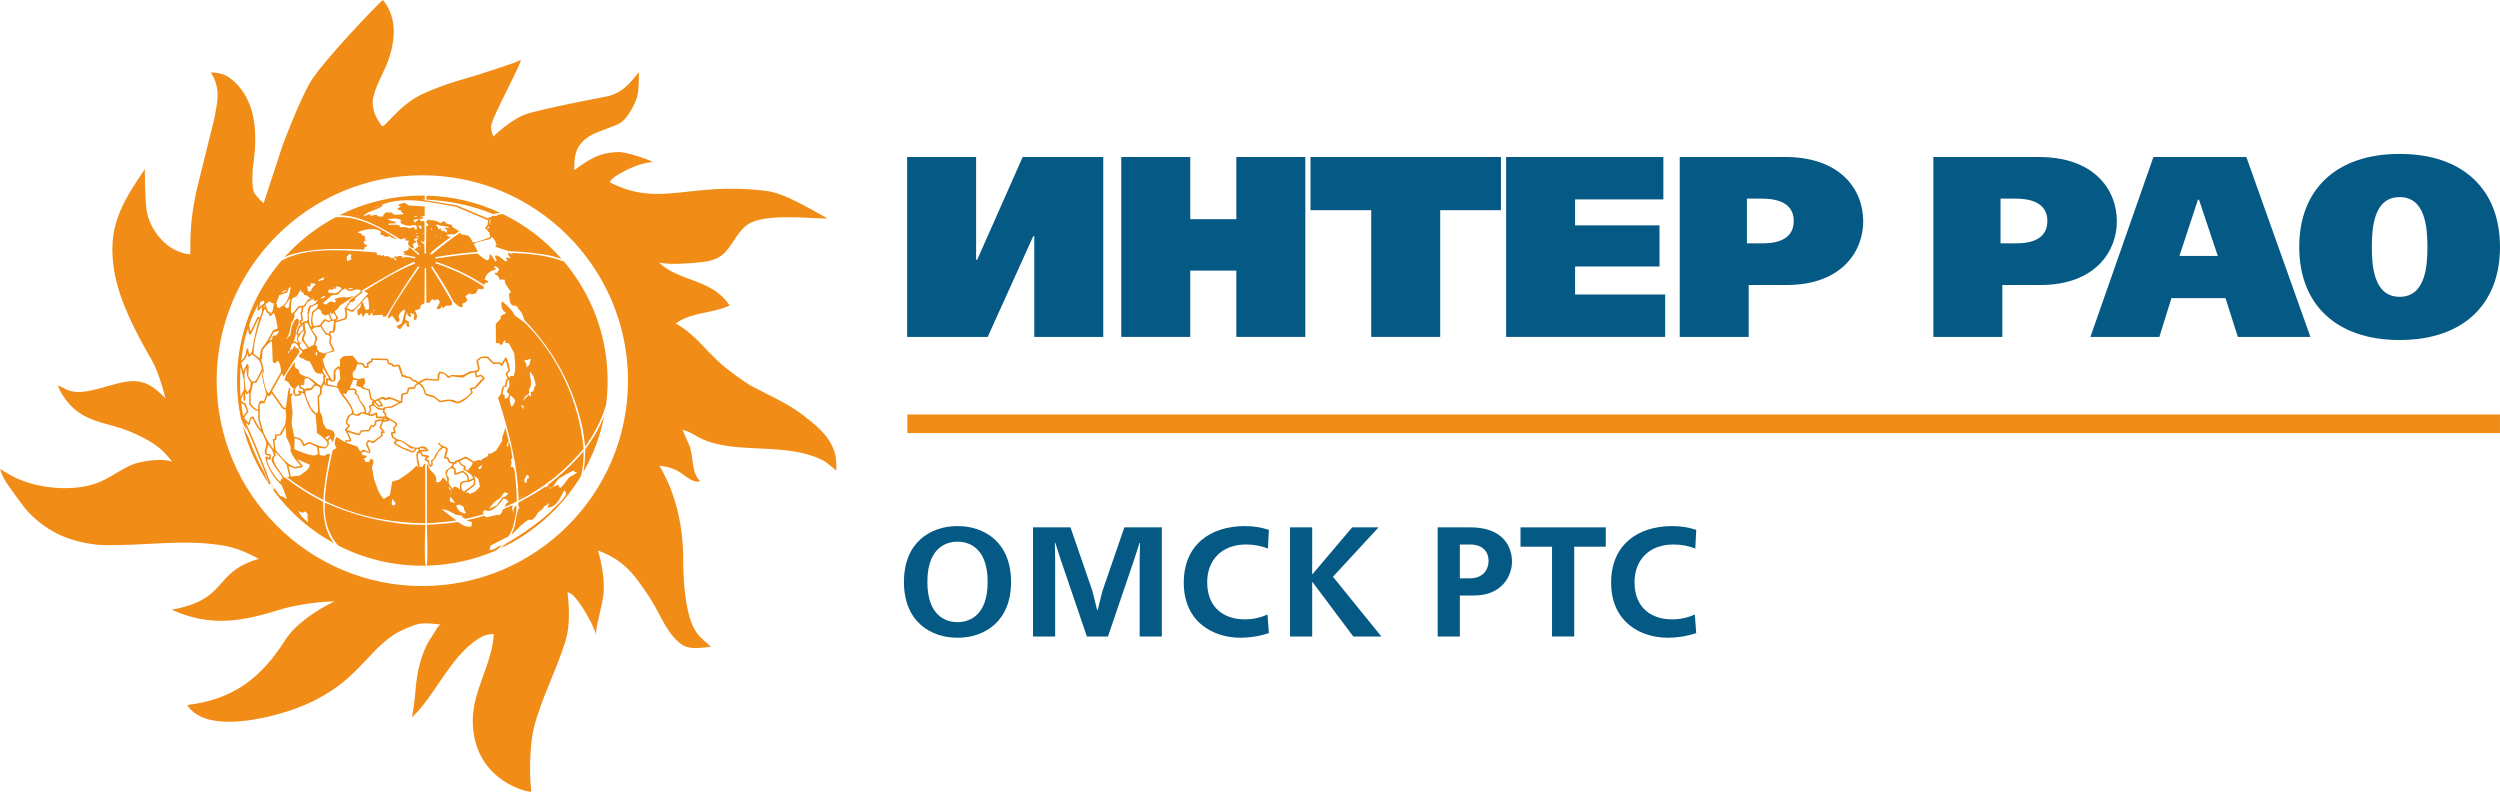 <svg width="300" height="95" viewBox="0 0 300 95" fill="none" xmlns="http://www.w3.org/2000/svg">
<path d="M100.098 54.106C99.412 52.153 97.855 50.972 96.294 49.769C94.496 48.392 92.3 47.448 90.303 46.395C89.373 45.914 87.269 44.323 86.643 43.775C84.648 42.022 83.457 40.164 81.086 38.81C81.086 38.81 81.609 38.441 82.124 38.22C83.883 37.463 85.854 37.458 87.563 36.662C85.387 33.405 81.555 33.852 79.089 31.517C80.555 31.791 82.487 31.624 83.972 31.483C86.71 31.224 87.132 30.26 88.416 28.342C88.785 27.781 89.296 27.227 89.741 26.926C91.784 25.571 97.032 26.227 99.329 26.227C97.296 25.138 94.121 23.108 91.784 22.893C82.733 21.787 79.265 24.935 73.275 21.93C72.62 21.675 76.183 19.527 78.342 19.449C77.906 19.162 75.218 18.229 74.228 18.246C71.867 18.304 70.71 19.12 68.909 20.418C68.909 18.698 69.02 17.444 70.71 16.358C71.745 15.696 73.802 15.215 74.578 14.654C75.352 14.095 76.147 12.57 76.427 11.713C76.709 10.855 76.664 8.666 76.664 8.666C75.486 10.115 74.594 11.227 72.662 11.601C72.662 11.601 64.946 13.062 63.097 13.713C61.248 14.361 59.229 16.358 59.229 16.358C59.229 16.358 58.952 16.009 58.93 15.151C58.908 14.294 62.991 6.854 62.448 7.199C61.916 7.543 59.422 8.278 57.934 8.789C56.455 9.309 53.901 9.839 50.878 11.197C47.841 12.548 46.098 15.52 45.819 15.109C45.539 14.696 44.848 13.866 44.725 12.548C44.594 11.241 45.838 9.065 46.342 7.887C47.394 5.353 47.846 2.29 45.95 0C45.26 0.53 38.584 7.535 37.221 9.884C35.857 12.238 33.91 17.449 33.91 17.449L31.634 24.395C31.634 24.395 30.948 23.798 30.535 23.175C30.129 22.549 30.342 20.1 30.342 20.1C30.895 16.416 30.971 11.939 27.596 9.369C26.608 8.613 25.294 8.705 25.294 8.705C25.294 8.705 26.186 9.94 26.11 11.521C26.038 13.084 25.596 14.718 25.596 14.718L23.876 21.675C22.416 27.297 22.994 30.545 22.799 30.526C20.178 30.255 18.173 27.931 17.642 25.518C17.382 24.328 17.382 20.29 17.382 20.29C14.459 24.602 12.834 27.395 13.729 32.631C14.352 36.251 16.384 40.049 18.218 43.225C19.166 44.864 19.851 47.794 19.851 47.794C18.744 46.685 17.706 45.733 15.989 45.733C13.469 45.733 9.917 47.936 7.73 46.616C7.548 46.51 6.916 46.25 6.916 46.25C6.916 46.25 7.246 46.992 7.431 47.289C9.783 51.065 12.753 50.397 16.319 52.106C18.246 53.008 19.333 53.679 20.69 55.433C19.712 54.944 17.11 55.304 16.131 55.656C14.512 56.231 13.156 57.471 11.394 58.052C8.591 58.993 4.62 58.622 1.922 57.359C1.295 57.063 0 56.281 0 56.281C0 56.281 0.218 56.955 0.518 57.511C0.811 58.052 2.889 60.951 3.552 61.613C5.943 64.001 8.46 64.987 11.685 65.381C17.175 65.626 21.943 64.551 27.201 65.54C28.977 65.88 31.049 67.057 31.049 67.057C25.428 68.724 27.55 71.874 20.609 73.167C25.352 75.298 29.03 74.555 33.566 73.167C36.707 72.204 40.152 72.165 40.152 72.165C38.1 73.117 35.44 74.894 34.234 76.795C31.298 81.415 27.931 83.954 22.463 84.601C24.513 87.819 30.915 86.405 33.714 85.601C37.015 84.663 40.128 83.051 42.558 80.61C43.041 80.13 44.482 78.644 44.996 78.088C45.517 77.535 46.342 76.795 47.145 76.243C47.964 75.686 49.441 75.05 50.218 74.876C50.99 74.678 52.853 74.947 52.853 74.947L52.699 75.05C52.547 75.167 52.075 76.019 51.698 76.569C50.486 78.395 49.988 80.87 49.849 83.015C49.774 84.163 49.441 86.087 49.441 86.087C52.366 83.325 54.276 78.2 57.956 76.351C58.541 76.058 59.249 76.095 59.249 76.095C59.062 79.728 56.732 82.819 56.732 86.459C56.732 93.871 63.802 95.228 63.76 94.971C63.492 92.972 63.578 89.307 64.059 87.347C64.937 83.864 66.797 80.395 67.874 76.87C68.397 75.145 68.324 72.865 68.1 71.095C69.088 70.961 71.641 75.686 71.501 76.281C71.501 75.005 72.295 72.732 72.424 71.201C72.559 69.62 72.22 67.59 71.756 66.065C73.663 66.75 75.023 67.73 76.273 69.316C76.826 70.022 77.682 71.238 78.157 72.02C79.251 73.773 80.163 76.307 81.936 77.424C82.794 77.957 84.324 77.733 85.306 77.611C84.43 76.809 83.661 76.281 83.158 75.167C82.188 73.039 81.981 69.472 81.981 67.057C81.981 63.16 81.122 59.239 79.125 55.877C80.134 55.997 81.06 56.257 81.897 56.877C82.33 57.204 83.418 58.069 84.011 57.725C82.915 56.725 83.27 54.782 82.713 53.436C82.523 52.992 81.897 51.59 81.897 51.59C82.702 51.716 83.539 52.36 84.268 52.693C85.941 53.464 88.234 53.679 90.038 53.762C93.022 53.928 96.06 53.899 98.775 55.254C99.074 55.396 100.366 56.471 100.366 56.471C100.366 55.676 100.372 54.855 100.098 54.106L100.098 54.106ZM50.68 70.327C37.071 70.327 25.998 59.27 25.998 45.68C25.998 32.09 37.071 21.032 50.68 21.032C64.288 21.032 75.36 32.09 75.36 45.68C75.36 59.27 64.288 70.327 50.68 70.327Z" fill="#F18C16"/>
<path d="M58.668 65.932C58.71 65.906 58.76 65.879 58.8 65.859C58.831 65.603 58.727 65.681 58.97 65.412C59.644 65.069 60.324 64.72 61.015 64.368C61.51 63.694 61.705 62.678 61.87 61.874C61.89 61.692 62.041 60.921 61.952 60.74C61.898 60.74 61.854 60.74 61.797 60.748C61.632 61.038 61.616 61.114 61.616 61.477C61.602 61.488 61.583 61.494 61.574 61.502C61.537 61.002 61.325 61.226 61.549 60.625C61.35 60.707 60.391 61.022 60.312 61.19C60.312 61.433 60.005 61.921 59.731 61.782C59.639 61.782 59.639 61.782 58.31 62.084C58.249 61.994 58.227 61.901 58.106 61.901C57.424 62.084 56.736 62.281 56.042 62.41V62.457C56.232 62.533 56.437 62.597 56.635 62.672C56.609 62.835 56.587 62.999 56.571 63.167C55.947 63.298 55.472 63.025 54.987 62.642C53.743 62.815 52.49 62.916 51.226 62.977C51.226 63.493 51.391 67.236 51.203 67.881C54.157 67.811 56.977 67.158 59.538 66.047C59.776 65.868 60.005 65.681 60.223 65.473C59.904 65.325 59.23 66.206 58.668 65.932H58.668ZM51.033 62.977C50.44 62.966 49.853 62.954 49.263 62.949C45.554 62.634 42.383 61.804 38.993 60.316C38.812 62.131 39.348 64.102 40.573 65.454C43.605 67.012 47.042 67.886 50.681 67.886C50.818 67.886 50.963 67.884 51.103 67.881C50.857 67.259 51.033 63.493 51.033 62.977H51.033ZM70.023 56.607C71.2 54.551 72.05 52.283 72.515 49.878C71.933 51.339 71.167 52.629 70.236 53.9C70.21 54.839 70.168 55.702 70.023 56.607H70.023ZM69.998 54.196C68.664 55.749 67.257 57.051 65.623 58.276C65.677 58.282 65.677 58.282 65.802 58.207C65.811 58.232 65.819 58.246 65.833 58.276C65.741 58.341 65.741 58.341 65.411 58.503C65.4 58.486 65.4 58.486 65.458 58.4C64.413 59.078 63.331 59.715 62.231 60.293C62.167 60.55 62.156 60.737 62.352 60.91C61.977 61.254 61.89 62.7 61.722 63.287C61.661 63.466 61.395 63.991 61.395 64.164C62.03 63.581 62.715 62.734 63.495 62.343C63.946 62.597 64.337 61.916 64.544 61.519C64.751 61.349 65.246 61.047 65.271 60.79C65.484 60.656 65.699 60.517 65.92 60.382C65.92 60.536 65.63 60.74 65.752 60.905C66.826 60.905 67.332 59.506 67.735 58.777C67.755 58.916 67.735 59.095 67.933 58.967C67.979 59.036 67.847 59.199 67.931 59.276C67.71 59.921 66.471 60.93 65.99 61.469C64.303 63.011 62.626 64.111 60.64 65.29C60.511 65.446 60.274 65.625 60.069 65.8C64.066 63.932 67.424 60.905 69.698 57.162C69.976 56.204 70.023 55.177 70.04 54.185C70.023 54.185 70.014 54.194 69.998 54.196V54.196ZM65.489 58.916C65.523 58.872 65.562 58.838 65.601 58.796C65.61 58.852 65.531 58.899 65.489 58.916ZM65.99 58.651C65.925 58.55 65.925 58.55 65.867 58.519C66.057 58.511 66.057 58.511 66.225 58.53C66.139 58.564 66.068 58.603 65.99 58.651ZM68.407 57.196C67.942 57.601 67.746 58.207 67.204 58.561C67.14 58.444 67.075 58.327 67.011 58.215C66.79 58.17 66.494 58.388 66.295 58.486C66.533 58.134 66.781 57.793 67.025 57.447C67.246 57.333 68.764 56.406 68.929 56.45C68.896 56.495 68.896 56.495 68.896 56.581C69.011 56.66 69.125 56.657 69.262 56.64C68.98 56.941 68.781 57.042 68.407 57.196ZM32.379 58.246C32.41 58.294 32.449 58.358 32.527 58.472C32.474 58.402 32.429 58.324 32.379 58.246ZM67.677 31.387C65.632 30.602 63.47 30.431 61.303 30.345C61.395 30.415 61.495 30.488 61.602 30.568C61.395 30.568 61.2 30.345 60.939 30.345C60.939 30.568 61.169 30.814 61.283 31.007C61.107 30.963 60.928 30.904 60.749 30.904C60.726 30.928 60.71 30.946 60.696 30.987C60.749 31.066 60.749 31.066 60.88 31.175C60.827 31.253 60.819 31.27 60.819 31.365C60.749 31.354 60.679 31.348 60.614 31.342C60.492 31.256 59.432 30.228 59.406 30.851C59.602 31.236 59.602 31.236 59.613 31.317C59.535 31.317 59.507 31.317 59.452 31.37C59.269 31.094 59.088 30.822 58.908 30.549H58.771C58.743 30.579 58.743 30.579 58.724 31.043C58.648 31.116 58.564 31.191 58.483 31.256C58.106 31.094 57.619 30.722 57.323 30.431C55.637 30.524 53.958 30.778 52.286 31.023C52.261 30.979 52.239 30.934 52.21 30.895C52.216 30.887 52.227 30.875 52.239 30.859C53.919 30.557 55.617 30.359 57.317 30.225C57.202 29.881 57.041 29.61 56.861 29.295C57.085 28.965 58.595 28.848 58.987 28.583C58.987 28.515 58.987 28.446 59.004 28.379C59.141 28.555 59.283 28.728 59.426 28.91C59.459 29.071 59.474 29.23 59.6 29.345C59.58 29.435 59.507 29.435 59.446 29.499C59.446 29.532 59.446 29.561 59.452 29.597C59.507 29.636 59.507 29.636 61.026 30.13C62.807 30.228 64.533 30.348 66.284 30.736C66.796 30.875 67.215 31.016 67.394 31.063C65.439 28.837 63.047 26.999 60.352 25.698C60.089 25.698 59.818 25.748 59.571 25.821C59.639 25.854 59.695 25.888 59.759 25.912C59.571 25.927 59.062 25.801 58.95 26.03C58.822 26.011 58.696 26.091 58.575 26.137C58.609 26.175 58.648 26.212 58.685 26.254C58.632 26.254 58.632 26.254 54.773 24.631C53.385 24.404 51.99 24.175 50.605 23.958C50.725 23.952 50.851 23.952 50.974 23.952C50.974 23.793 50.974 23.636 50.977 23.477C50.879 23.472 50.779 23.472 50.681 23.472C47.112 23.472 43.739 24.321 40.747 25.821C43.434 25.91 45.823 27.34 48.051 28.72C48.309 28.706 48.532 28.527 48.793 28.61C48.731 28.636 48.678 28.658 48.625 28.694V28.815C48.768 28.899 48.966 28.868 49.123 28.91C48.648 29.325 49.42 29.901 49.649 29.753C49.64 29.583 49.676 29.465 49.503 29.42C49.609 29.18 49.651 29.172 49.914 29.071C49.909 29.016 49.903 28.979 49.903 28.929C49.825 28.893 49.757 28.857 49.688 28.815C49.718 28.751 49.752 28.694 49.783 28.627C49.909 28.625 50.001 28.636 50.09 28.546C50.147 28.672 50.147 28.672 50.147 28.72C50.096 28.751 50.048 28.787 50.001 28.815C49.984 29.113 50.037 29.071 50.18 29.301C50.132 29.345 50.147 29.429 50.172 29.479C50.244 29.479 50.317 29.479 50.39 29.485C50.42 29.535 50.446 29.568 50.504 29.597C50.487 29.597 50.48 29.608 50.471 29.61C50.356 29.568 50.278 29.515 50.152 29.549C50.147 29.597 50.141 29.65 50.132 29.694C50.037 29.692 49.998 29.686 49.931 29.75C49.931 29.773 49.937 29.798 49.945 29.823C49.839 29.84 49.738 29.864 49.64 29.881C49.881 30.085 50.116 30.281 50.356 30.488C50.3 30.524 50.244 30.552 50.191 30.579C49.931 30.365 49.237 29.661 49.003 29.661C49.003 29.75 49.019 29.773 49.061 29.864C48.869 30.208 48.421 30.005 48.421 30.29C48.488 30.336 48.555 30.381 48.628 30.431C48.555 30.457 48.479 30.473 48.479 30.568C49.819 30.834 49.819 30.834 49.864 30.864C49.834 30.91 49.808 30.946 49.783 31.007C49.184 30.904 48.782 30.742 48.223 30.946C48.236 30.875 48.25 30.8 48.265 30.722C48.077 30.697 47.926 30.725 47.752 30.711C47.73 30.736 47.73 30.736 47.705 30.839C47.573 30.792 47.473 30.753 47.341 30.753C47.249 30.921 47.454 31.04 47.579 31.116C47.56 31.166 47.542 31.219 47.523 31.27C47.341 31.175 47.324 31.074 47.229 30.923H47.104C47.087 30.946 47.064 30.971 47.044 31.007C46.734 30.853 46.477 30.602 46.153 30.806C46.074 30.423 45.94 30.725 45.677 30.725V30.616C45.66 30.602 45.638 30.579 45.61 30.568C45.426 30.63 45.426 30.63 45.303 30.647C45.314 30.552 45.314 30.513 45.219 30.488C45.199 30.365 45.199 30.365 45.168 30.301C44.746 30.261 44.326 30.225 43.915 30.192C43.888 30.244 43.888 30.244 43.837 30.281C43.815 30.244 43.787 30.2 43.762 30.175C40.613 29.996 36.677 29.705 33.789 31.27C30.46 35.151 28.441 40.182 28.441 45.684C28.441 47.214 28.598 48.722 28.905 50.177C29.095 50.677 29.319 51.163 29.582 51.666C29.582 51.599 29.431 51.079 29.431 51.002C30.413 53.199 31.308 55.439 32.163 57.676C32.186 57.777 32.203 57.866 32.225 57.958C32.029 57.556 31.859 57.128 31.711 56.698C30.939 55.327 30.349 53.909 29.806 52.428C29.568 52.009 29.347 51.599 29.137 51.177C29.792 53.741 30.911 56.12 32.379 58.246C32.354 58.204 32.331 58.168 32.309 58.12C32.434 58.086 32.396 57.98 32.458 57.967C32.553 58.146 33.1 58.735 32.79 58.827C34.726 61.441 37.209 63.63 40.081 65.197C38.979 63.795 38.781 62.016 38.781 60.226C37.184 59.38 35.645 58.444 34.236 57.322C34.183 57.313 34.13 57.296 34.087 57.288C33.71 56.698 32.7 55.587 32.855 54.875C33.181 54.638 33.064 54.638 32.997 54.213C33.467 54.71 34.015 55.227 34.395 55.791C34.507 56.26 34.611 56.733 34.72 57.204C34.619 57.221 34.516 57.227 34.42 57.246C35.805 58.307 37.234 59.223 38.797 59.997C38.901 58.12 39.231 56.333 39.608 54.484C39.496 54.47 39.387 54.461 39.281 54.461C39.015 54.768 38.7 54.71 38.356 54.598C38.325 54.311 38.299 54.02 38.274 53.735C38.929 53.822 38.929 53.822 39.052 53.819C39.502 53.311 39.502 53.434 39.424 52.85C39.496 52.764 39.564 52.677 39.639 52.596C39.731 52.744 39.824 52.898 39.925 53.046H39.964C40.031 52.808 40.092 52.574 40.159 52.336C40.159 51.571 39.81 51.658 39.169 51.45C39.038 51.238 38.904 51.015 38.772 50.8C38.7 50.208 38.705 49.895 38.386 49.437C38.35 48.848 38.314 48.267 38.283 47.689C38.386 47.538 38.501 47.388 38.616 47.234C38.596 46.695 38.571 46.549 38.884 46.108C39.334 46.521 40.05 46.264 40.551 46.58C40.926 47.658 42.111 48.393 42.248 49.552C41.975 49.741 41.975 49.741 41.717 49.951C41.485 50.605 41.32 50.638 41.779 51.115C41.655 51.264 41.384 51.45 41.384 51.649C41.627 51.794 41.851 52.56 41.975 52.839C41.513 52.839 41.726 52.585 41.345 53.054C41.133 52.923 40.551 52.459 40.316 52.459C40.17 53.077 40.05 53.227 40.38 53.757C40.227 53.844 40.075 53.934 39.925 54.031C39.48 56.034 39.038 58.059 38.99 60.109C42.822 61.954 46.807 62.742 51.033 62.793C51.024 60.396 51.022 58.009 51.016 55.62C50.98 55.62 50.941 55.629 50.901 55.638C50.835 55.76 50.764 55.889 50.698 56.014C50.583 56.034 50.48 56.048 50.37 56.056C50.289 55.62 50.213 55.199 50.13 54.772C50.191 54.643 50.213 54.501 50.213 54.355C50.289 54.364 50.365 54.378 50.446 54.384C50.625 54.819 50.675 54.757 51.165 54.833C51.095 54.903 51.016 54.978 50.941 55.056C50.941 55.254 51.154 55.389 51.333 55.389C51.355 55.62 51.517 56.288 51.914 55.889C51.914 55.685 51.914 55.486 51.917 55.291C52.294 55.07 52.417 54.627 52.607 54.236C52.787 54.068 52.977 53.9 53.164 53.741C53.315 53.783 53.315 53.783 53.514 53.855C53.53 54.174 53.198 54.833 53.318 55.031C53.427 55.04 53.53 55.04 53.648 55.056C53.885 55.545 53.808 55.604 54.328 55.629C54.288 55.981 53.729 56.288 53.472 56.489C53.36 57.087 53.732 57.246 53.651 57.799C53.564 57.777 53.262 57.173 53.052 57.391C52.977 57.732 52.728 57.922 52.353 57.866C52.37 57.009 52.199 56.98 51.567 56.333C51.505 56.185 51.363 55.729 51.218 55.693C51.218 58.059 51.218 60.424 51.226 62.793C52.406 62.734 53.575 62.625 54.747 62.457C54.171 62.016 53.592 61.564 53.024 61.114C53.729 61.159 54.11 61.441 54.716 61.782C54.887 61.804 55.404 61.829 55.514 61.935C55.472 61.994 55.472 62.078 55.514 62.131C55.626 62.139 55.626 62.139 55.734 62.108C55.74 62.167 55.748 62.228 55.756 62.292C56.523 62.108 57.303 61.93 58.059 61.706C58.022 61.645 57.978 61.575 57.925 61.517C57.991 61.41 58.059 61.312 58.126 61.215H58.207C59.029 61.653 59.949 60.483 60.354 59.885C60.606 59.734 60.841 60.031 61.037 60.181C60.788 60.338 60.648 60.578 60.539 60.846C61.317 60.511 61.317 60.511 62.013 60.17C61.999 58.838 61.89 57.548 61.714 56.23C61.691 56.23 61.669 56.23 61.647 56.238C61.582 56.011 61.582 56.048 61.325 56.034C61.294 55.981 61.28 55.928 61.264 55.881C61.482 55.819 61.33 55.188 61.325 55.07C61.372 55.04 61.423 55.023 61.479 55.009C61.479 54.791 61.28 53.267 61.037 52.962C61.004 53.188 60.975 53.408 60.953 53.638C60.903 53.565 60.855 53.506 60.805 53.448C60.872 53.291 60.928 53.009 61.043 52.898C60.903 52.364 60.768 51.822 60.631 51.289H60.606C60.584 51.923 60.17 52.283 60.265 52.903C60.025 53.291 59.778 53.669 59.543 54.053C59.317 54.194 59.093 54.331 58.875 54.47C58.794 54.406 58.763 54.403 58.663 54.403C58.575 54.551 58.575 54.551 58.481 54.783C58.227 54.916 57.764 55.059 57.656 55.327C57.625 55.283 57.603 55.232 57.575 55.199C57.323 55.199 57.074 55.313 56.836 55.383C56.562 55.201 56.159 54.85 55.838 54.797C55.432 54.987 55.018 55.177 54.599 55.327C54.59 55.366 54.585 55.408 54.577 55.459C54.394 55.439 54.216 55.433 54.039 55.419C53.869 55.059 53.877 54.863 53.506 54.844C53.587 54.562 53.824 54.031 53.696 53.741C53.441 53.629 53.184 53.515 52.929 53.403C52.865 53.319 52.655 52.947 52.565 53.205C52.642 53.347 52.944 53.596 52.96 53.671C52.474 54.121 52.292 54.439 52.014 55.04C51.604 55.258 51.743 55.26 51.743 55.766H51.559C51.505 55.243 51.505 55.243 51.478 55.199C51.371 55.188 51.251 55.199 51.172 55.124C51.184 55.09 51.184 55.09 51.505 54.799V54.738C51.333 54.601 50.963 54.598 50.742 54.567C50.687 54.45 50.636 54.331 50.583 54.219C50.549 54.213 50.51 54.205 50.48 54.196C50.58 54.174 51.349 54.157 51.399 54.132C51.399 53.763 50.91 53.506 50.58 53.565C49.442 54.185 48.763 52.819 47.716 52.735C47.542 52.629 47.386 52.523 47.207 52.415C47.145 52.121 47.145 52.121 47.145 52.007C47.45 52.018 47.45 52.018 47.495 51.982C47.495 51.769 47.386 51.571 47.353 51.356C47.624 51.074 47.831 51.009 47.56 50.7C47.163 50.457 46.757 50.208 46.365 49.951C46.365 49.834 46.365 49.724 46.371 49.616C46.284 49.527 46.198 49.451 46.119 49.375C46.211 48.848 46.405 49.007 46.991 48.923C47.434 48.781 47.786 48.401 48.25 48.337C48.278 48.287 48.278 48.287 48.346 47.388C49.019 47.234 48.946 47.34 49.109 46.681C49.665 46.639 49.825 46.806 49.923 46.264C50.037 46.206 50.172 46.108 50.303 46.108C50.457 46.282 50.61 46.46 50.77 46.639C51.008 47.627 51 47.388 52.071 47.708C52.294 47.893 52.532 48.091 52.764 48.287C53.139 48.222 53.514 48.163 53.885 48.108C54.221 48.205 54.554 48.303 54.887 48.404C55.491 48.404 56.336 47.563 56.735 47.13C56.722 47.002 56.587 46.792 56.607 46.714C56.75 46.681 56.9 46.653 57.049 46.627C57.144 46.516 58.187 45.472 58.187 45.385C57.729 44.913 57.846 44.893 57.253 45.086C57.228 45.061 57.228 45.061 57.175 44.67C57.879 44.469 57.385 43.765 57.385 43.284C57.468 43.234 57.468 43.234 57.779 42.969H58.461C58.694 43.198 58.914 43.432 59.141 43.673H59.935C60.005 43.748 60.069 43.823 60.136 43.902H60.246C60.388 43.678 60.523 43.466 60.665 43.253C60.704 43.326 60.704 43.326 61.017 44.432C60.561 44.913 60.606 44.821 60.914 45.412C60.684 45.502 60.623 46.024 60.606 46.256C60.069 46.362 60.274 46.862 60.078 47.323C59.7 47.795 59.725 47.689 59.932 48.247C61.093 51.982 62.147 55.852 62.22 59.795C62.443 59.681 62.668 59.575 62.894 59.469C62.911 59.475 62.911 59.475 62.231 59.832V60.073C65.293 58.511 67.785 56.512 70 53.9C70 53.825 70 53.757 70.014 53.68C69.489 48.209 66.966 42.703 63.062 38.807C62.626 38.475 62.172 38.14 61.727 37.807C61.403 37.073 60.872 36.705 60.251 36.149C60.03 36.509 60.251 37.377 60.693 37.484C60.665 37.551 60.643 37.609 60.623 37.679C60.444 37.648 60.228 37.858 60.078 37.947C60.083 38.037 60.089 38.132 60.094 38.224C59.891 38.434 59.689 38.654 59.493 38.875C59.496 39.634 59.501 40.391 59.513 41.154C59.602 41.224 59.739 41.165 59.851 41.154C59.904 41.224 59.971 41.288 60.033 41.361H60.246C60.349 41.224 60.422 41.019 60.488 40.86C60.539 40.86 60.606 40.874 60.665 40.874C60.657 40.972 60.561 41.019 60.623 41.12C60.777 41.162 60.939 41.195 61.09 41.231C61.291 41.62 61.495 42.011 61.705 42.401C61.764 43.293 61.993 44.321 61.632 45.128C61.264 45.128 61.213 45.03 61.129 45.385C60.819 44.845 60.788 44.944 61.2 44.502C61.169 44.002 60.992 43.377 60.768 42.924H60.64C60.488 43.159 60.324 43.405 60.17 43.648C60.114 43.591 60.069 43.536 60.016 43.483H59.236C59.004 43.245 58.771 43.011 58.54 42.779C57.764 42.779 57.779 42.723 57.178 43.218C57.178 43.542 57.332 43.969 57.37 44.321C57.06 44.586 56.651 44.499 56.283 44.597C55.337 45.253 55.223 44.96 54.126 45.005C53.905 45.136 53.905 45.136 53.846 45.15C53.464 44.742 53.329 44.706 52.764 44.58C52.474 44.856 52.516 45.142 52.516 45.513C52.043 45.502 51.623 45.496 51.161 45.407C50.826 45.454 50.471 45.726 50.158 45.862C50.079 45.773 50.006 45.689 49.937 45.613C49.576 45.613 49.534 45.502 49.274 45.245C48.988 45.142 48.768 45.245 48.58 44.988C48.48 44.988 48.449 45.005 48.36 45.035C48.267 44.75 48.082 43.922 47.895 43.737C47.806 43.737 47.806 43.737 47.24 43.849C47.232 43.606 46.911 43.606 46.715 43.536C46.578 43.12 46.578 43.12 46.541 43.072C46.449 43.044 46.449 43.044 44.562 43.005C44.511 43.083 44.522 43.212 44.522 43.304C44.321 43.326 44.237 43.293 44.206 43.491C44.114 43.5 44.075 43.508 43.999 43.55C44.007 43.678 44.024 43.809 44.044 43.944C43.958 43.941 43.876 43.938 43.793 43.927C43.591 43.461 43.498 43.55 42.982 43.508C42.772 43.234 42.55 42.969 42.338 42.698C42.098 42.703 41.731 42.642 41.524 42.754C41.329 42.558 40.968 42.977 40.8 43.097C40.8 43.405 40.844 43.773 40.749 44.066C40.708 44.05 40.708 44.05 40.648 43.966C40.476 43.966 40.112 44.321 40.05 44.499C40.033 44.862 40.02 45.245 40.011 45.617C39.958 45.617 39.899 45.622 39.855 45.631C39.312 44.717 38.819 44.072 38.736 43.005H38.901C39.066 42.796 39.01 42.538 39.27 42.377C40.305 42.053 40.358 42.447 39.676 41.089C39.72 40.651 39.896 40.414 39.634 40.065C39.654 40.008 39.676 39.95 39.701 39.9C40.344 40.162 40.258 39.107 40.282 38.688C40.682 38.564 41.077 38.447 41.468 38.339C41.809 38.101 41.611 37.481 41.589 37.176C41.812 37.272 42.098 37.425 42.347 37.425C42.688 37.065 43.024 36.71 43.364 36.361C43.272 36.869 43.278 36.878 42.869 37.235C42.869 37.431 42.906 37.659 42.993 37.833C43.026 37.833 43.068 37.833 43.112 37.844C43.18 37.741 43.255 37.637 43.334 37.551C43.39 37.69 43.454 37.833 43.521 37.981C43.557 37.981 43.591 37.981 43.633 37.986C43.7 37.858 43.77 37.721 43.837 37.593C43.963 37.57 43.963 37.57 44.19 37.57C44.192 37.718 44.164 37.877 44.352 37.877C44.45 37.741 44.547 37.606 44.659 37.469C44.684 37.827 44.684 37.827 44.704 37.858C45.073 37.844 45.84 37.749 45.96 37.76C45.918 37.833 45.889 37.919 45.96 37.986C46.094 37.986 46.211 37.986 46.343 37.947C47.554 35.911 48.793 33.923 50.152 31.976C50.2 31.945 50.317 32.007 50.337 32.049C50.006 32.513 49.685 32.976 49.367 33.44C48.98 34.032 46.323 37.858 46.564 38.21C46.754 38.179 46.888 38.008 47.042 37.877C47.229 38.098 47.229 38.098 47.624 38.648C47.786 38.668 47.848 38.564 47.957 38.458C47.957 38.313 47.898 38.215 47.837 38.078C47.837 37.682 48.172 37.361 48.474 37.154C48.516 37.182 48.578 37.204 48.628 37.227C48.488 37.76 48.346 38.291 48.205 38.827C48.172 38.864 47.783 39.023 47.624 39.109C47.624 39.31 47.848 39.489 48.038 39.489C48.15 39.352 48.625 38.688 48.779 38.688C48.768 38.81 48.768 38.947 48.768 39.078C48.908 39.215 49.145 39.324 49.145 39.048C49.109 39.031 49.072 39.008 49.05 38.997C49.056 38.864 49.07 38.732 49.081 38.595C48.941 38.52 48.793 38.447 48.648 38.374C48.628 38.092 48.701 37.718 48.874 37.5C48.874 37.886 48.899 37.858 49.254 38.037C49.333 37.986 49.333 37.986 49.36 37.925C49.302 37.827 49.254 37.73 49.206 37.629C49.367 37.473 49.607 37.696 49.752 37.785C49.677 37.992 49.478 38.4 49.87 38.4C50.219 38.054 49.951 37.593 49.791 37.28C49.797 37.26 49.808 37.244 49.819 37.235C50.39 37.081 50.407 37.193 50.488 36.641C50.636 36.557 50.79 36.464 50.941 36.378C50.943 34.97 50.955 33.568 50.963 32.166H51.134C51.142 33.554 51.145 34.942 51.161 36.33C51.383 36.316 51.654 36.403 51.654 36.132C51.743 36.093 51.785 35.998 51.819 35.892C51.839 35.914 51.839 35.914 51.99 35.914C52.082 36.202 52.316 35.903 52.516 35.903C53.03 36.199 52.608 36.576 52.37 36.986C52.642 37.16 52.921 37.138 52.977 36.73C53.025 36.791 53.074 36.858 53.133 36.925H53.248C53.539 36.467 53.877 36.858 54.258 36.548C54.258 36.434 54.221 36.361 54.244 36.244C53.441 34.833 52.602 33.425 51.718 32.06C51.738 32.029 51.738 32.029 51.88 31.962C52.787 33.345 53.698 34.758 54.445 36.227C54.669 36.423 55.152 37.001 55.527 36.816C55.541 36.679 55.483 36.548 55.446 36.416C55.748 36.439 55.86 36.241 56.076 36.043C56.053 35.831 55.955 35.763 55.84 35.588C55.905 35.451 56.263 35.291 56.391 35.208C56.437 35.244 56.479 35.275 56.532 35.317C56.713 35.294 56.713 35.294 57.085 35.208C57.189 35.021 57.295 34.833 57.401 34.652C57.751 34.657 58.092 34.847 58.059 34.417C56.269 33.169 54.319 32.286 52.255 31.585C52.275 31.521 52.292 31.462 52.316 31.412C54.394 32.111 56.299 32.998 58.137 34.216C58.137 34.135 58.145 34.054 58.159 33.976C58.461 33.923 58.461 33.923 58.551 33.881C58.551 33.836 58.551 33.797 58.556 33.758C58.422 33.674 58.291 33.588 58.159 33.504C58.346 32.881 58.816 32.462 59.459 32.361C59.496 32.314 59.496 32.244 59.474 32.188C59.406 32.169 59.32 32.169 59.289 32.111C59.331 32.052 59.359 31.999 59.398 31.939C59.543 31.939 59.818 32.213 59.935 32.308C59.809 32.431 59.739 32.585 59.658 32.756C59.571 32.742 59.437 32.685 59.367 32.756C59.367 32.794 59.375 32.828 59.381 32.881C59.524 32.976 59.658 33.065 59.803 33.16C59.915 33.504 59.915 33.504 59.952 33.54C60.164 33.546 60.388 33.554 60.606 33.568C60.623 33.624 60.598 33.632 60.561 33.674C60.561 34.065 61.115 34.725 61.325 35.071C61.107 35.208 61.107 35.208 61.074 35.266C61.169 35.736 61.048 36.816 61.857 36.674C61.952 36.73 62.046 36.788 62.141 36.849C62.139 36.903 62.13 36.956 62.125 37.014C62.65 37.469 62.703 37.735 62.922 38.4C66.51 42.114 68.89 46.521 69.95 51.587C70.113 52.663 70.199 53.523 70.225 53.596C71.36 51.982 72.193 50.423 72.73 48.558C72.85 47.616 72.914 46.655 72.914 45.684C72.914 40.243 70.94 35.255 67.677 31.387L67.677 31.387ZM36.171 61.517C36.264 61.449 36.364 61.494 36.476 61.508C36.52 61.458 36.52 61.458 36.544 61.396C36.593 61.393 36.641 61.391 36.686 61.391C36.75 61.441 36.75 61.441 36.949 61.787C36.817 62.061 36.994 62.382 36.952 62.672C36.443 62.209 36.051 61.952 35.813 61.304C35.872 61.321 35.872 61.321 36.171 61.517V61.517ZM60.03 59.757C60.153 59.589 60.43 59.111 60.614 59.053C60.763 59.199 60.827 59.187 61.043 59.206C60.71 59.517 60.704 59.603 60.265 59.701C60.05 60 59.838 60.31 59.624 60.62C59.298 60.773 58.978 60.93 58.654 61.086C59.009 60.556 59.474 60.064 60.03 59.757ZM53.614 56.98C53.636 56.503 54.011 55.95 54.471 56.324C54.524 56.537 54.471 56.802 54.554 56.989C54.895 56.989 55.214 56.735 55.553 56.682C55.886 56.989 56.142 57.142 56.109 57.66C55.309 57.735 55.063 57.813 55.209 58.707H55.164C54.815 58.413 54.459 58.232 54.291 58.656C53.883 58.059 53.883 58.059 53.824 57.916C53.919 57.424 53.911 57.369 53.614 56.98ZM54.062 59.377C54.07 59.206 54.084 59.106 54.182 58.967C54.193 58.994 54.193 58.994 54.062 59.377ZM54.123 58.735C54.07 58.819 54.07 58.819 54 58.872C53.836 58.4 53.836 58.4 53.824 58.294C53.919 58.444 54.02 58.583 54.123 58.735ZM53.967 60.128C53.967 59.994 53.967 59.994 54.051 59.603C54.193 59.807 54.509 60.128 54.566 60.358C54.333 60.31 54.171 60.237 53.967 60.128ZM54.669 60.483C54.655 60.466 54.652 60.444 54.647 60.43C54.691 60.424 54.691 60.424 54.738 60.455C54.716 60.466 54.691 60.466 54.669 60.483ZM55.729 61.605C55.086 61.391 55.035 61.304 54.73 60.695C55.041 60.43 55.348 60.606 55.664 60.86C55.679 61.195 55.701 61.268 55.919 61.517C55.897 61.594 55.802 61.6 55.729 61.605ZM57.894 55.81C57.837 56.011 57.764 56.117 57.634 56.283C57.583 56.283 57.53 56.288 57.482 56.288C57.22 56.095 57.737 55.877 57.894 55.81ZM57.37 57.413C57.446 57.732 57.522 58.047 57.603 58.374C57.286 58.673 57.015 59.173 56.562 59.142C56.47 59.276 56.47 59.276 56.375 59.377C56.367 59.248 56.367 59.248 56.336 59.164C56.232 59.128 55.894 59.095 55.886 59.075C57.001 58.215 57.001 58.215 57.03 58.168V57.472C56.861 57.179 56.861 57.179 56.847 57.112C57.015 57.204 57.189 57.313 57.37 57.413ZM56.861 57.565C56.839 57.746 56.828 57.922 56.828 58.112C56.437 58.405 56.05 58.696 55.664 58.994C55.597 58.899 55.527 58.852 55.43 58.796C55.228 57.861 55.472 57.916 56.397 57.799C56.713 57.618 56.713 57.618 56.861 57.565H56.861ZM56.722 55.532C56.722 55.81 56.252 56.179 56.148 56.484C55.637 56.148 55.886 56.341 55.886 55.936C55.648 55.81 55.194 55.629 55.194 55.305C56.067 54.911 55.86 54.978 56.722 55.532ZM54.532 55.665C54.61 55.654 54.703 55.645 54.792 55.629C54.831 55.57 54.815 55.495 54.792 55.439C54.862 55.425 54.934 55.408 55.007 55.406C55.209 55.749 55.315 55.81 55.664 56.011C55.664 56.123 55.586 56.204 55.597 56.333C55.802 56.459 56.861 57.031 56.735 57.402C56.587 57.472 56.453 57.548 56.316 57.626C56.21 56.964 56.123 56.941 55.575 56.467C55.276 56.537 54.993 56.66 54.711 56.777C54.696 56.601 54.691 56.433 54.672 56.26C54.566 56.173 54.445 56.075 54.378 55.964C54.428 55.861 54.471 55.76 54.532 55.665ZM51.173 53.958C50.91 53.97 50.645 53.987 50.39 54C50.255 53.532 51.142 53.945 51.173 53.958ZM62.408 57.839C62.472 57.751 62.536 57.673 62.606 57.59C62.626 57.59 62.634 57.59 62.642 57.601C62.562 57.673 62.477 57.751 62.408 57.839ZM63.47 57.402C63.168 57.352 63.205 57.721 63.201 57.916C63.118 57.922 63.045 57.927 62.97 57.933C62.97 57.799 62.97 57.693 62.872 57.601C62.939 57.525 62.939 57.525 63.219 56.98C63.272 56.989 63.316 57.003 63.375 57.02C63.42 57.135 63.538 57.288 63.47 57.402ZM63.538 43.066C63.585 43.081 63.646 43.097 63.699 43.105C63.487 43.678 63.733 43.765 63.137 44.064C63.148 43.955 63.168 43.849 63.188 43.748C63.129 43.631 62.911 43.309 62.941 43.189C63.243 43.22 63.288 43.237 63.538 43.066V43.066ZM63.227 44.321C63.227 44.362 63.227 44.362 63.201 44.374C63.188 44.357 63.171 44.337 63.16 44.321H63.227ZM63.507 47.197C63.507 46.957 63.507 46.957 63.47 46.616C63.507 46.616 63.538 46.611 63.571 46.611C63.957 45.932 63.538 45.331 63.585 44.625C64.058 44.974 64.22 45.719 64.29 46.298C64.102 46.298 64.058 46.792 64.012 46.943C63.406 47.102 63.825 47.136 63.714 47.571C63.697 47.571 63.683 47.58 63.672 47.583C63.621 47.529 63.576 47.463 63.538 47.404H63.426C63.201 47.627 62.981 47.856 62.765 48.074C62.903 47.6 63.106 47.513 63.507 47.197ZM62.575 48.635C62.684 48.653 62.684 48.653 62.827 48.728C62.822 48.854 62.813 48.993 62.807 49.132C62.793 49.132 62.785 49.132 62.782 49.141C62.718 48.923 62.692 48.859 62.536 48.706C62.55 48.68 62.562 48.653 62.575 48.635ZM62.435 56.075C62.435 56.095 62.443 56.101 62.449 56.123H62.388C62.366 56.112 62.352 56.101 62.343 56.095C62.408 56.068 62.408 56.068 62.435 56.075ZM62.111 56.894H62.172C62.147 56.922 62.13 56.95 62.111 56.98V56.894ZM61.264 47.454C61.317 47.468 61.317 47.468 61.812 47.996C61.747 48.376 61.705 48.6 61.367 48.825C61.2 48.258 61.057 48.01 61.264 47.454ZM61.107 45.605C61.093 45.809 61.093 45.809 61.123 46.351C60.864 46.904 60.631 46.943 61.107 47.289C60.975 47.739 60.998 47.728 60.57 47.856C60.57 47.583 60.623 47.289 60.296 47.309C60.355 47.021 60.411 46.734 60.464 46.452C60.567 46.435 60.665 46.426 60.768 46.415C60.844 46.153 60.844 45.887 60.947 45.622C60.998 45.617 61.054 45.613 61.107 45.605ZM50.44 45.949C50.653 45.834 50.865 45.726 51.089 45.613C51.598 45.647 52.102 45.689 52.624 45.689C52.806 45.449 52.65 45.086 52.823 44.796C53.019 44.818 53.019 44.818 53.36 44.907C53.782 45.351 53.709 45.513 54.216 45.153C54.574 45.184 55.326 45.382 55.648 45.271C56.176 44.893 56.347 44.765 56.982 44.69C57.107 45.488 57.004 45.295 57.703 45.153C57.779 45.229 57.846 45.306 57.925 45.385C57.894 45.488 57.729 45.578 57.639 45.647C57.401 45.915 57.175 46.192 56.946 46.468C56.75 46.496 56.543 46.51 56.367 46.597C56.367 46.753 56.453 46.873 56.532 47.008C56.532 47.388 55.203 48.174 54.912 48.225C54.182 47.795 53.592 47.957 52.831 48.097C52.58 47.893 52.331 47.697 52.082 47.507C51.218 47.256 51.218 47.256 51.108 47.205C50.997 46.695 50.879 46.331 50.44 45.988V45.949H50.44ZM46.139 33.188C46.103 33.194 46.066 33.197 46.03 33.202C46.044 33.18 46.044 33.18 46.139 33.188ZM41.639 30.736C41.79 30.636 41.922 30.488 42.087 30.437C42.081 30.705 42.129 30.549 42.198 30.689C42.094 30.8 42.05 30.8 42.067 30.962C42.14 30.987 42.14 30.987 42.237 30.97C42.184 31.124 41.904 31.259 41.754 31.328C41.703 31.303 41.661 31.281 41.614 31.255C41.622 31.08 41.628 30.904 41.639 30.736ZM42.397 34.596V34.626C42.248 34.657 42.106 34.705 41.961 34.744C41.882 34.696 41.809 34.641 41.739 34.59C41.961 34.59 42.182 34.59 42.397 34.596ZM39.455 34.769C39.645 34.749 40.112 34.805 40.112 34.554C40.075 34.529 40.039 34.504 40.005 34.484C40.011 34.465 40.031 34.453 40.039 34.447C40.064 34.451 40.092 34.453 40.112 34.462C40.159 34.582 40.159 34.582 40.212 34.652C40.24 34.652 40.266 34.657 40.297 34.674C40.316 34.652 40.344 34.626 40.366 34.615C40.344 34.515 40.322 34.417 40.305 34.319C40.322 34.319 40.344 34.33 40.366 34.336C40.372 34.347 40.38 34.37 40.394 34.403C40.688 34.412 40.786 34.386 40.992 34.59C40.579 35.079 40.613 35.157 40 35.224C39.986 35.191 39.978 35.166 39.964 35.143C39.824 35.143 39.765 35.146 39.625 35.196C39.539 35.143 39.455 35.079 39.359 35.037C39.359 34.939 39.405 34.864 39.455 34.769ZM39.169 33.202C39.158 33.222 39.147 33.239 39.144 33.266C39.108 33.255 39.085 33.239 39.066 33.235C39.094 33.222 39.127 33.211 39.169 33.202ZM38.414 35.831C38.587 35.696 38.789 35.462 39.024 35.562V35.606C38.797 35.774 38.7 35.805 38.414 35.831ZM38.682 37.735C38.764 37.735 38.836 37.741 38.915 37.746C38.915 38.048 39.281 37.721 39.418 37.696C39.505 37.919 39.592 38.134 39.684 38.355C39.502 38.676 39.191 38.38 39.03 38.255C38.781 38.38 38.532 38.776 38.361 39.008C38.249 39.048 38.249 39.048 37.642 39.14C37.427 38.615 37.461 38.001 37.653 37.469C37.821 37.328 37.995 37.193 38.162 37.065C38.627 37.182 38.501 37.434 38.682 37.735ZM38.901 33.283C38.859 33.395 38.836 33.495 38.812 33.599C38.479 33.624 38.506 33.632 38.23 33.769C38.221 33.702 38.221 33.646 38.221 33.59C38.479 33.487 38.635 33.35 38.901 33.283ZM37.466 37.394C37.379 38.073 37.203 38.545 37.441 39.167C37.391 39.171 37.346 39.179 37.307 39.187C36.974 38.511 37.139 38.475 37.022 37.746C37.139 37.442 37.217 37.16 37.282 36.842C37.553 36.791 37.942 36.487 38.129 36.487C38.143 36.498 38.154 36.509 38.177 36.531C38.115 36.986 37.81 37.123 37.466 37.394ZM35.749 38.233C35.086 38.233 34.882 39.838 34.821 40.324C34.773 40.324 34.726 40.332 34.681 40.341C34.594 40.461 34.493 40.651 34.353 40.679C34.787 40.092 34.812 39.489 34.957 38.771C35.1 38.542 35.526 37.964 35.271 37.705C35.489 37.434 35.715 37.176 35.936 36.911C36.02 36.903 36.101 36.897 36.183 36.886C36.183 37.168 36.242 37.33 36.042 37.526C36.084 37.807 36.13 38.078 36.171 38.355C36.088 38.389 36.02 38.434 35.936 38.483C35.936 38.578 35.936 38.676 35.947 38.782C35.984 38.807 36.02 38.836 36.065 38.871C36.037 39.106 35.925 39.008 35.813 39.167C35.721 39.467 35.575 39.765 35.545 40.078C35.592 40.112 35.651 40.14 35.709 40.173C35.709 40.874 35.438 40.486 35.794 41.187H35.749C35.545 41.036 35.469 40.972 35.235 40.935C35.489 40.514 35.489 40.092 35.545 39.598C35.727 39.078 36.04 38.715 35.749 38.233ZM34.764 42.139H34.726C34.695 42.284 34.633 42.335 34.554 42.455C34.554 42.31 34.574 42.26 34.633 42.114C34.764 42.12 34.764 42.12 34.764 42.139ZM34.118 36.766C34.214 36.61 34.535 36.21 34.726 35.903H34.856C34.726 36.244 34.703 36.487 34.669 36.858C34.583 36.911 34.493 36.956 34.415 37.014C34.32 36.903 34.255 36.811 34.118 36.766ZM36.297 38.891C36.303 39.109 36.381 39.372 36.381 39.547C36.249 39.676 35.998 40.006 35.825 40.039C35.805 40.023 35.78 40.008 35.757 40C35.757 39.776 35.905 39.494 35.976 39.279C36.165 39.246 36.218 39.059 36.297 38.891ZM35.733 40.743C35.861 40.377 36.165 39.787 36.544 39.665C36.445 40.006 36.199 40.514 36.199 40.847C36.216 40.86 36.238 40.888 36.258 40.905C36.146 41.019 36.146 41.019 35.976 41.145C35.897 41.003 35.813 40.874 35.733 40.743ZM36.333 40.922C36.515 41.195 36.694 41.472 36.884 41.752C36.823 41.871 36.504 41.865 36.37 41.997C36.11 41.782 35.964 41.695 35.964 41.341C36.059 41.224 36.199 40.966 36.333 40.922ZM36.443 40.752C36.443 40.349 36.901 39.802 36.621 39.489C36.593 39.33 36.593 39.33 36.571 38.794C36.747 38.752 36.747 38.752 36.893 38.76C37.144 39.268 37.343 39.754 37.699 40.204C37.95 40.712 37.821 40.84 37.631 41.383C37.441 41.483 37.248 41.581 37.058 41.687C36.853 41.377 36.647 41.059 36.443 40.752ZM37.117 36.705C36.904 37.14 36.84 37.849 36.949 38.33C36.923 38.4 36.923 38.4 36.815 38.545C36.658 38.564 36.515 38.578 36.37 38.587C36.342 38.623 36.308 38.807 36.289 38.807V38.771C36.238 38.741 36.183 38.715 36.135 38.688V38.578C36.211 38.542 36.286 38.503 36.356 38.475C36.342 38.229 36.342 38.229 36.238 37.593C36.428 37.361 36.381 37.204 36.386 36.903C36.716 36.705 36.725 36.674 36.837 36.308C37.102 36.132 37.388 35.88 37.741 35.928C37.699 36.023 37.69 36.045 37.726 36.149C37.886 36.149 38.008 36.062 38.154 35.984C37.871 36.492 37.681 36.556 37.117 36.705V36.705ZM37.455 35.763C37.494 35.736 37.542 35.705 37.589 35.688C37.592 35.705 37.595 35.721 37.603 35.752C37.553 35.755 37.505 35.755 37.455 35.763ZM36.862 34.269C36.994 34.37 37.049 34.436 37.206 34.417C37.243 34.264 37.273 34.118 37.307 33.973C37.508 34.012 37.71 34.054 37.919 34.085C37.626 34.378 37.416 34.523 37.307 34.917C37.192 34.942 37.083 34.965 36.98 35.001C36.862 34.37 36.862 34.37 36.862 34.269ZM35.111 35.774C35.271 35.705 35.433 35.635 35.592 35.562C35.763 35.367 35.953 34.864 36.141 34.767C36.141 34.864 36.146 34.959 36.149 35.059C36.238 35.143 36.308 35.079 36.39 35.021C36.454 35.464 36.39 35.339 36.938 35.506C37.005 35.593 37.077 35.677 37.139 35.772C37.172 35.772 37.36 35.721 37.36 35.794C36.636 35.945 36.792 36.464 36.37 36.694C36.205 36.705 36.037 36.705 35.872 36.712C35.617 37.014 35.354 37.305 35.1 37.606C35.036 37.559 34.975 37.517 34.915 37.481C34.963 36.822 34.821 36.439 35.111 35.774H35.111ZM34.347 34.767C34.353 34.831 34.353 34.831 34.331 34.942C34.127 35.006 33.926 35.079 33.724 35.162C33.911 34.959 34.091 34.884 34.347 34.767ZM33.492 35.434C33.814 35.319 34.144 35.208 34.479 35.096C34.538 34.9 34.589 34.451 34.893 34.451C34.801 35.162 34.512 36.556 33.682 36.807C33.646 36.878 33.601 36.956 33.512 36.978C33.417 36.942 33.335 36.903 33.257 36.869C33.223 36.705 33.192 36.523 33.17 36.352C33.229 36.029 33.456 35.772 33.492 35.434V35.434ZM32.978 52.657C32.874 52.66 32.798 52.66 32.729 52.73C32.874 53.894 32.874 53.894 32.868 53.958C32.317 53.207 32.032 52.797 31.646 51.931C31.492 51.404 31.336 50.876 31.188 50.359C31.176 49.744 31.173 49.147 31.162 48.549C31.277 48.465 31.391 48.393 31.506 48.317C31.579 48.406 31.596 48.428 31.713 48.44C31.848 48.108 31.979 47.786 32.105 47.463C32.194 47.532 32.222 47.549 32.317 47.563C32.418 47.448 32.511 47.322 32.603 47.209C33.732 48.812 33.732 48.812 33.948 49.088C34.051 49.099 34.152 49.113 34.264 49.121C34.264 49.398 34.336 49.663 34.353 49.934C34.323 50.082 34.264 51.051 34.102 51.141C33.92 51.468 33.738 51.788 33.553 52.11C33.386 52.11 33.215 52.11 33.047 52.121C32.947 52.219 32.983 52.506 32.978 52.657ZM29.714 43.673H29.624C29.485 43.927 29.359 44.184 29.224 44.446C29.21 44.446 29.202 44.454 29.185 44.466C29.107 44.153 29.022 43.857 28.953 43.553C29.434 43.083 29.529 43.005 29.683 42.352C29.798 42.952 29.806 42.977 30.225 42.505C31.036 43.12 31.319 43.293 31.414 44.321C31.176 44.776 30.939 45.236 30.701 45.692C30.362 45.801 30.362 45.801 30.259 45.809C30.111 45.613 29.971 45.412 29.831 45.214C29.692 44.731 30.007 44.066 29.714 43.673V43.673ZM29.582 44.142C29.61 45.083 29.591 45.194 30.097 45.915C30.052 46.351 30.018 46.779 29.657 47.06C29.619 46.873 29.619 46.873 29.573 46.806C29.543 46.792 29.512 46.792 29.485 46.792C29.406 45.809 29.137 45.005 29.582 44.142ZM30.082 47.289C30.15 46.84 30.304 46.418 30.382 45.977C30.519 45.94 30.656 45.913 30.801 45.879C31.042 45.418 31.285 44.955 31.532 44.499C31.548 44.541 31.559 44.586 31.57 44.642C31.176 44.717 31.887 47.008 31.96 47.309C31.859 47.591 31.761 47.882 31.658 48.163C30.964 47.795 30.975 48.825 30.97 49.141H30.882C30.569 49.068 30.309 48.686 30.082 48.463V47.289ZM32.242 47.205C31.803 46.904 31.61 45.412 31.512 44.829C31.912 44.768 31.327 43.31 31.367 43.072C31.391 43.059 31.414 43.044 31.439 43.036C31.462 42.885 31.501 42.07 31.52 42.011C31.861 41.617 32.133 41.162 32.614 40.958C32.65 41.178 32.65 41.178 32.729 43.432C32.815 43.508 32.896 43.561 32.997 43.611C33.115 43.553 33.192 43.394 33.274 43.298C33.576 43.298 33.732 44.329 33.732 44.608C32.286 47.175 32.286 47.175 32.242 47.205ZM32.317 40.874C32.505 40.514 32.687 40.165 32.879 39.821C33.134 39.821 33.181 39.821 33.372 39.646C33.576 39.86 33.238 40.112 33.117 40.255C32.639 40.255 32.737 40.288 32.639 40.752C32.535 40.793 32.429 40.829 32.317 40.874ZM32.434 36.174C32.561 36.403 32.614 36.423 32.868 36.372C32.813 36.694 32.793 37.456 32.485 37.637C32.44 37.405 32.434 37.425 32.194 37.386C32.105 37.176 31.83 36.694 31.881 36.464C32.029 36.389 32.256 36.174 32.434 36.174ZM32.292 37.609C32.309 37.796 32.267 37.944 32.465 37.944C32.592 37.807 32.725 37.679 32.855 37.551C33.154 38.081 33.196 38.771 33.316 39.372C33.17 39.54 32.908 39.528 32.754 39.642C32.309 40.498 31.968 41.162 31.35 41.885C31.238 42.22 31.215 42.611 31.162 42.958C31.154 42.969 31.137 42.971 31.134 42.977C30.902 42.796 30.67 42.614 30.438 42.438C30.438 40.679 31.154 38.827 31.702 37.185C31.761 37.145 31.803 37.109 31.867 37.109C31.984 37.377 31.979 37.609 32.292 37.609ZM31.772 36.833C31.724 36.858 31.68 36.897 31.635 36.933C31.652 36.833 31.671 36.741 31.697 36.641H31.724C31.735 36.705 31.755 36.766 31.772 36.833ZM31.237 36.224C31.391 36.174 31.537 36.123 31.697 36.079C31.711 36.235 31.735 36.347 31.658 36.492C31.451 36.492 31.26 36.758 31.109 36.886C31.154 36.665 31.193 36.439 31.237 36.224ZM30.97 36.568C30.93 36.774 30.902 36.978 30.866 37.185C31.129 37.425 31.246 36.869 31.462 36.869C31.439 37.014 31.391 37.14 31.409 37.28C31.422 37.288 31.439 37.305 31.467 37.321C31.367 37.593 31.279 37.858 31.193 38.123C31.107 38.078 30.997 37.992 30.902 38.054C30.617 38.626 30.331 39.213 30.052 39.787C29.932 39.187 29.932 39.187 29.915 38.936C30.212 38.078 30.533 37.361 30.97 36.568ZM29.772 39.403C29.826 39.665 29.758 40.19 30.097 40.145C30.93 38.389 30.93 38.389 31.028 38.246C31.042 38.268 31.061 38.291 31.089 38.308C30.675 39.6 30.46 40.855 30.225 42.204C29.965 42.525 29.965 42.525 29.915 42.547C29.787 41.916 29.787 41.916 29.739 41.801H29.619C29.462 42.5 29.47 42.827 28.942 43.293C29.11 42.011 29.297 40.6 29.772 39.403ZM28.863 47.608C28.797 46.415 28.788 45.214 28.869 44.013C29.099 44.876 29.378 45.879 29.274 46.779C28.973 47.323 28.973 47.323 28.863 47.608ZM29.174 49.914C29.099 49.398 28.998 48.878 28.961 48.356C29.445 48.605 29.445 48.892 29.619 49.41C29.49 49.552 29.274 49.739 29.218 49.914H29.174ZM29.305 50.15C29.359 49.895 29.644 49.664 29.806 49.47C29.761 49.121 29.591 48.767 29.476 48.434C28.659 48.002 28.93 47.977 29.218 47.234C29.218 47.463 29.148 47.926 29.28 48.108H29.364C29.485 47.951 29.425 47.209 29.425 47.002H29.47C29.476 47.102 29.485 47.209 29.549 47.292C29.688 47.292 29.798 47.197 29.904 47.102C29.898 47.58 29.893 48.052 29.893 48.535C30.259 48.884 30.474 49.264 30.988 49.322C30.988 49.672 30.988 50.015 30.997 50.364C31.336 51.523 31.336 51.523 31.319 51.545C30.897 51.009 30.675 50.618 30.421 49.987C29.994 49.914 29.915 50.412 29.826 50.719H29.787C29.624 50.518 29.462 50.331 29.305 50.15H29.305ZM34.42 59.855C34.406 59.86 34.393 59.868 34.389 59.874C34.146 59.746 33.886 59.556 33.624 59.517C33.207 58.983 32.782 58.43 32.418 57.846C31.526 55.433 30.552 53.031 29.49 50.68C29.599 50.764 29.814 51.01 29.856 51.04C30.144 50.892 29.915 50.227 30.307 50.194C30.609 50.954 30.939 51.384 31.479 52.018C31.971 53.096 32.11 53.031 31.766 54.068C31.797 54.643 31.744 54.576 32.317 54.685C32.315 54.768 32.309 54.85 32.304 54.936C32.178 54.886 31.96 54.71 31.831 54.791C31.96 56.073 32.919 57.402 33.814 58.246C34.043 58.777 34.239 59.307 34.42 59.855H34.42ZM33.92 57.402C33.671 57.525 33.758 57.631 33.62 57.813C33.078 57.313 31.929 55.707 32.09 55.048C32.211 55.106 32.292 55.177 32.429 55.177C32.524 55.056 32.499 54.724 32.499 54.562C32.465 54.534 32.465 54.534 31.979 54.425C31.96 54.009 32.072 53.763 32.211 53.37C32.544 53.819 32.773 54.09 32.874 54.627C31.934 55.313 33.71 56.649 33.92 57.402ZM33.086 54.02C32.932 52.984 32.932 52.984 32.941 52.856C33.28 52.78 33.17 52.644 33.181 52.294C33.956 52.294 33.811 52.026 34.239 51.289C34.255 51.286 34.275 51.275 34.294 51.275C34.309 51.347 34.309 51.347 34.353 52.456C34.594 52.97 34.941 53.431 34.882 54.004C34.717 54.068 35.288 54.916 35.388 55.07C35.62 55.344 35.861 55.629 36.096 55.919C35.852 55.95 35.606 55.998 35.372 56.048C34.275 55.587 33.934 54.987 33.086 54.02ZM35.953 57.073C35.603 57.112 35.257 57.151 34.915 57.185C34.812 56.777 34.717 56.36 34.619 55.95C34.882 55.95 35.151 56.185 35.433 56.215C36.705 56.034 36.467 56.093 35.671 55.101C35.998 55.232 36.686 55.57 37.184 55.774C37.117 56.386 36.417 56.699 35.953 57.073H35.953ZM37.642 54.668C36.784 54.534 36.123 54.249 35.318 53.9C35.324 53.465 35.338 53.037 35.354 52.604C35.958 52.705 36.177 52.881 36.331 53.49C36.555 53.638 36.918 53.236 37.184 53.236C37.466 53.37 37.754 53.506 38.039 53.643C38.087 53.917 38.143 54.227 38.12 54.512C37.95 54.576 37.818 54.643 37.642 54.668ZM39.645 52.233C39.639 52.283 39.301 52.711 39.27 52.73C39.189 52.657 39.108 52.585 39.024 52.518C39.024 52.445 39.569 52.264 39.645 52.233ZM38.101 47.608C38.101 48.242 38.177 48.878 38.162 49.51C38.126 49.493 38.087 49.479 38.045 49.471C37.975 49.51 37.967 49.518 37.955 49.605H37.919C37.732 49.41 37.542 49.203 37.36 49.013C37.136 48.423 36.544 47.513 36.663 46.873C37.447 46.814 37.351 46.92 37.76 46.298C38.036 46.282 38.12 46.326 38.361 46.471C38.431 47.091 38.47 47.141 38.101 47.608ZM35.914 47.267C35.768 47.289 35.632 47.32 35.495 47.351C35.271 46.862 35.413 46.488 35.872 46.187C35.878 46.317 35.892 46.443 35.905 46.58C36.04 46.627 36.183 46.681 36.331 46.725C36.356 46.904 36.356 46.904 36.356 47.008C36.096 46.92 36.096 46.92 35.825 46.862C35.813 46.887 35.794 46.904 35.78 46.943C35.819 47.05 35.867 47.152 35.914 47.267ZM36.088 46.46C36.084 46.368 36.082 46.276 36.082 46.187C36.205 46.187 36.331 46.187 36.454 46.192C36.708 45.801 36.216 45.368 36.991 45.385C37.243 45.617 37.494 45.845 37.76 46.077C37.746 46.108 37.746 46.108 37.614 46.161C37.136 46.977 37.117 46.323 36.515 46.725C36.476 46.53 36.264 46.516 36.088 46.46H36.088ZM36.216 45.988C36.241 45.951 36.264 45.924 36.289 45.891C36.297 45.932 36.303 45.974 36.308 46.019H36.23C36.218 46.008 36.216 45.997 36.216 45.988H36.216ZM38.493 46.317C37.847 45.957 37.368 45.223 36.641 45.192C36.417 45.069 36.188 44.955 35.969 44.834C35.757 44.366 35.998 44.348 35.48 44.184C35.427 44.055 35.377 43.922 35.324 43.792C35.354 43.779 35.388 43.773 35.425 43.765C35.425 43.648 35.427 43.631 35.354 43.536H35.301C35.215 43.673 34.04 45.195 34.169 45.613C34.347 45.719 34.538 45.801 34.596 45.845C34.703 46.044 35.03 46.658 35.271 46.608C35.273 46.639 35.273 46.639 35.151 47.026C35.312 47.388 35.312 47.388 35.407 47.541C35.64 47.541 35.914 47.449 36.141 47.388C36.141 47.289 36.115 47.225 36.082 47.121C36.211 47.163 36.342 47.209 36.476 47.258C36.815 48.121 37.049 49.222 37.866 49.77C37.95 50.487 38.008 51.247 38.036 51.965C38.35 52.219 40.02 53.188 38.934 53.651C38.283 53.537 37.776 53.302 37.17 53.031C36.932 53.077 36.708 53.207 36.49 53.302C36.314 52.644 35.905 52.529 35.304 52.415C35.195 51.87 35.086 51.317 34.98 50.77C35.002 50.496 35.086 49.934 35.111 49.622C34.941 47.893 34.941 47.893 34.927 47.591C35.036 47.443 35.1 47.382 35.117 47.197C34.994 47.13 34.882 47.267 34.787 47.323C34.812 46.851 34.812 46.851 34.809 46.538H34.678C34.507 47.309 34.42 48.139 34.309 48.934C34.214 48.923 34.127 48.909 34.04 48.901C32.676 46.985 32.676 46.985 32.65 46.915C33.039 46.211 33.447 45.502 33.842 44.796C33.998 45.184 33.998 45.184 34.029 45.22C34.639 44.211 35.271 43.218 35.936 42.26C35.883 42.089 35.825 41.882 35.702 41.754C35.618 41.774 35.533 41.796 35.45 41.81C35.45 41.718 35.489 41.609 35.433 41.533H35.301C35.235 41.659 35.162 41.785 35.1 41.916C34.893 41.891 34.902 41.953 34.887 42.139C34.86 42.128 34.84 42.12 34.812 42.114C34.849 42.053 34.837 41.927 34.812 41.855C34.949 41.463 34.929 41.266 35.324 41.125C35.702 41.341 35.757 41.403 35.867 41.821C35.998 41.927 36.135 42.041 36.272 42.159C36.255 42.265 36.238 42.371 36.216 42.48C36.177 42.416 36.149 42.408 36.096 42.388C35.892 42.675 35.892 42.675 35.867 42.754C36.031 42.891 36.218 43.105 36.454 43.039C36.555 43.284 36.831 43.282 37.064 43.326C37.679 43.902 37.472 44.893 38.532 44.846C38.596 44.751 38.596 44.751 38.616 44.751C38.697 44.871 38.772 44.999 38.856 45.116C38.828 45.136 38.803 45.15 38.789 45.158C38.82 45.745 38.812 45.845 38.493 46.317ZM37.871 42.248H38.059V42.642H37.997C37.959 42.631 37.925 42.614 37.886 42.6C37.88 42.489 37.871 42.363 37.871 42.248ZM38.506 42.997C38.546 43.189 38.594 43.377 38.607 43.578C38.571 43.388 38.537 43.189 38.506 42.997ZM41.994 51.051C41.88 50.937 41.77 50.812 41.655 50.7C41.759 50.381 41.896 49.759 42.369 49.759C42.799 49.962 43.074 49.987 43.429 49.594C43.823 49.717 44.225 49.839 44.623 49.965C44.771 49.889 44.919 49.812 45.073 49.739C45.12 50.099 45.12 50.099 45.151 50.177C45.236 50.194 45.236 50.194 46.021 50.208C45.801 50.423 45.179 50.25 44.975 50.518C44.975 50.75 44.972 50.85 44.844 51.029H44.483C44.391 51.216 44.304 51.404 44.212 51.591C43.568 51.613 43.568 51.613 43.308 51.635C43.231 51.77 43.154 51.9 43.074 52.026C43.046 52.026 43.012 52.037 42.99 52.043C42.537 51.889 42.087 51.739 41.639 51.591C41.639 51.401 41.994 51.297 41.994 51.051H41.994ZM42.9 53.593C42.444 53.434 41.997 53.278 41.549 53.126C41.549 52.764 42.159 53.227 42.159 52.808C41.994 52.37 41.994 52.37 41.754 51.839C42.159 51.965 42.733 52.233 43.154 52.233C43.231 52.099 43.308 51.965 43.39 51.822C44.318 51.644 44.223 52.043 44.584 51.238C44.696 51.227 44.805 51.222 44.922 51.216C45.098 50.971 45.168 50.895 45.179 50.605C46.038 50.423 45.845 50.359 45.576 51.163C45.571 51.238 45.563 51.303 45.563 51.37C45.616 51.445 45.997 51.839 45.966 51.906C45.889 51.847 45.786 51.688 45.677 51.794C45.688 51.923 45.767 52.135 45.706 52.241C45.406 52.479 45.107 52.711 44.805 52.951C44.584 52.993 44.408 52.808 44.167 52.808C43.667 53.38 44.092 53.523 44.279 54.249H44.237C44.033 54.141 43.793 53.984 43.56 53.945C43.473 54.031 43.384 54.11 43.297 54.196C43.154 54.157 42.982 53.73 42.9 53.593ZM47.406 60.606C47.299 60.62 47.207 60.628 47.117 60.654C47.073 60.612 47.033 60.578 47 60.55C47.022 60.056 47.022 60.056 47.045 59.877C47.176 60.02 47.316 60.164 47.454 60.305C47.434 60.405 47.414 60.502 47.406 60.606ZM49.266 53.803C49.442 53.805 49.609 53.822 49.783 53.833C49.758 53.97 49.657 54.068 49.576 54.165C48.793 53.844 48.119 53.671 47.473 53.143C47.945 52.503 48.857 53.498 49.266 53.803L49.266 53.803ZM46.715 50.381C46.969 50.534 47.255 50.691 47.478 50.892C47.478 51.029 47.233 51.238 47.145 51.339C47.249 51.708 47.249 51.708 47.255 51.822H46.969C46.858 51.976 46.98 52.392 47.073 52.548C47.454 52.78 47.454 52.78 47.478 52.808C47.386 52.942 47.249 53.04 47.249 53.205C47.976 53.763 48.625 53.987 49.495 54.322C49.761 54.291 49.842 54.099 49.987 53.878C50.096 53.855 50.096 53.855 50.2 53.872C50.191 53.959 50.191 54.053 50.191 54.152C49.699 54.26 50.152 55.914 50.18 56.093C50.116 56.068 50.079 55.972 50.052 55.903H49.951C49.299 56.607 48.648 57.042 47.837 57.565C47.09 57.782 47.09 57.782 47.059 57.813C46.808 59.338 46.808 59.338 46.773 59.438C46.528 59.583 46.292 59.731 46.055 59.874C45.42 59.338 45.168 58.221 44.869 57.436C44.788 56.989 44.712 56.548 44.637 56.101C44.735 55.638 45.048 55.212 44.489 55.07C44.366 55.17 44.34 55.296 44.279 55.45C44.139 55.439 44 55.433 43.87 55.425C43.793 55.291 43.72 55.17 43.65 55.04C43.801 55.04 44.016 54.881 44.016 54.724C43.916 54.623 43.65 54.643 43.521 54.627C43.462 54.534 43.39 54.461 43.39 54.347C43.815 53.959 44.106 54.534 44.45 54.311C44.45 53.9 44.15 53.54 44.103 53.138C44.371 52.872 44.489 53.172 44.819 53.172C45.179 52.881 45.554 52.585 45.92 52.297C45.92 52.191 45.92 52.099 45.889 51.993C46.083 51.982 46.083 51.982 46.173 51.953C46.173 51.716 45.904 51.484 45.748 51.309C45.812 51.09 45.873 50.876 45.931 50.655C46.612 50.526 46.612 50.526 46.678 50.496C46.693 50.457 46.698 50.412 46.715 50.381H46.715ZM46.396 50.359C46.343 50.384 46.343 50.384 46.008 50.434C46.094 50.375 46.175 50.236 46.284 50.236C46.323 50.28 46.36 50.317 46.396 50.359ZM46.161 49.982C45.873 49.987 45.585 49.993 45.303 49.998C45.278 49.831 45.258 49.664 45.241 49.501C44.849 49.501 44.785 49.831 44.34 49.686C44.573 49.231 44.593 49.261 44.463 48.767C44.922 48.569 44.948 48.795 45.342 49.132C45.541 49.15 45.742 49.178 45.949 49.203C45.94 49.295 45.94 49.379 45.94 49.47C46.153 49.664 46.198 49.686 46.161 49.982H46.161ZM46.992 48.736C46.066 48.884 46.066 48.884 46.021 48.909C46.008 48.943 45.996 48.979 45.99 49.018H45.882C45.457 48.979 44.972 48.781 44.836 48.331C44.987 48.331 45.294 48.697 45.404 48.801C45.541 48.795 45.84 48.801 45.951 48.728C45.951 48.49 45.677 48.231 45.563 48.052C45.563 48.019 45.571 47.996 45.576 47.962C46.186 47.697 45.977 48.091 46.343 48.021C46.858 47.669 47.286 48.105 47.837 48.258C47.837 48.275 47.842 48.287 47.848 48.295C47.56 48.441 47.269 48.589 46.992 48.736ZM45.059 48.231C45.067 48.209 45.073 48.197 45.076 48.175C45.168 48.139 45.274 48.105 45.369 48.068C45.468 48.225 45.653 48.423 45.694 48.605C45.616 48.613 45.541 48.613 45.465 48.622C45.327 48.49 45.191 48.362 45.059 48.231ZM42.68 44.321C42.744 44.111 42.813 43.902 42.878 43.697C43.454 43.732 43.462 43.637 43.667 44.111C43.787 44.158 44.142 44.158 44.245 44.097C44.229 43.957 44.223 43.823 44.206 43.681C44.265 43.673 44.321 43.659 44.377 43.648C44.402 43.602 44.427 43.553 44.45 43.508C44.735 43.483 44.696 43.458 44.712 43.189C45.278 43.198 45.84 43.218 46.413 43.234C46.46 43.388 46.519 43.536 46.57 43.692C46.731 43.743 46.888 43.792 47.053 43.843C47.059 43.922 47.079 43.988 47.134 44.05C47.711 43.941 47.711 43.941 47.786 43.944C47.926 44.366 48.069 44.781 48.208 45.203C48.295 45.29 48.399 45.22 48.516 45.22C48.633 45.382 48.955 45.368 49.145 45.385C49.42 45.647 49.503 45.801 49.881 45.82C49.914 45.862 49.959 45.915 50.001 45.966C49.931 46.181 49.752 46.066 49.699 46.452C49.461 46.471 49.212 46.488 48.972 46.51C48.919 46.616 48.919 46.616 48.812 47.088C47.945 47.275 48.166 47.183 48.093 48.139H48.051C47.711 48.03 46.863 47.583 46.541 47.65C46.284 47.856 46.301 47.823 46.074 47.608C45.675 47.608 45.322 47.957 44.914 48.01C44.81 47.918 44.727 47.873 44.604 47.814C44.522 47.449 44.45 47.088 44.371 46.717C44.114 46.653 43.619 46.617 43.557 46.343C43.901 45.862 43.888 45.94 43.697 45.357C43.473 45.357 43.264 45.449 43.048 45.513C42.833 45.449 42.615 45.385 42.394 45.332C42.226 44.796 42.33 44.625 42.68 44.321ZM42.394 45.558C42.55 45.558 42.715 45.605 42.878 45.642C42.634 46.426 42.662 46.236 43.426 46.53C43.443 46.571 43.462 46.608 43.48 46.653C43.728 46.714 43.971 46.784 44.212 46.851C44.285 47.206 44.357 47.555 44.43 47.909C44.489 47.962 44.684 48.052 44.802 48.133C44.522 48.163 44.659 48.247 44.659 48.485C44.153 48.717 44.229 48.686 44.397 49.185C44.321 49.315 44.245 49.44 44.172 49.574C44.139 49.577 44.103 49.594 44.069 49.605C44.033 49.585 43.999 49.574 43.963 49.563C43.941 48.812 43.614 48.574 43.166 47.957C43.074 47.563 43.093 47.41 42.772 47.187C42.772 46.898 42.951 46.882 42.542 46.611C42.347 46.608 42.151 46.608 41.969 46.608C42.106 46.256 42.248 45.904 42.394 45.558ZM41.525 47.275C41.636 47.097 41.636 47.097 41.759 46.829C42.002 46.814 42.248 46.806 42.486 46.792C42.715 47.021 42.537 46.957 42.537 47.225C42.643 47.306 42.757 47.388 42.869 47.465C43.024 48.275 43.739 48.711 43.77 49.479C43.286 49.345 43.213 49.605 42.733 49.744C42.643 49.691 42.548 49.638 42.453 49.594C42.288 48.635 41.684 48.019 41.133 47.222C41.211 47.214 41.395 47.278 41.525 47.275ZM39.729 45.801C40.52 45.867 40.221 45.192 40.249 44.527C40.344 44.419 40.453 44.315 40.556 44.215C40.648 44.253 40.643 44.357 40.749 44.374C40.825 45.229 40.825 45.229 40.825 45.477C40.635 45.765 40.372 45.997 40.459 46.351H40.417C40.316 46.317 40.316 46.317 39.334 46.139V45.605C39.488 45.647 39.654 45.647 39.729 45.801V45.801ZM39.511 45.435C39.486 45.449 39.27 45.357 39.189 45.357C39.066 45.53 39.127 45.867 39.127 46.077C38.946 45.898 39.002 45.558 38.979 45.309C39.469 45.259 38.607 44.734 38.753 44.43C38.75 44.315 38.741 44.211 38.736 44.1C38.993 44.544 39.248 44.993 39.511 45.435ZM39.938 42.061C39.577 42.181 39.228 42.293 38.873 42.416C38.64 42.304 38.456 42.273 38.283 42.215C38.202 41.941 37.886 41.953 38.12 41.642C38.045 41.533 37.95 41.497 37.841 41.43C37.841 41.207 38.008 40.922 38.087 40.701C38.087 40.204 37.508 39.9 37.455 39.48C37.592 39.45 37.673 39.45 37.704 39.31C37.955 39.279 38.202 39.246 38.462 39.215C38.99 40.036 38.99 40.036 39.083 40.154C39.802 40.249 39.564 40.452 39.488 41.117C39.824 41.796 39.824 41.796 39.938 42.061ZM39.919 39.765C39.577 39.657 39.575 39.657 39.458 40.017H39.359C38.99 39.933 38.766 39.344 38.571 39.037C38.713 38.844 38.873 38.662 39.052 38.483C39.623 38.942 39.614 38.308 40.112 38.556C40.039 38.654 39.969 39.528 39.919 39.765H39.919ZM40.081 38.355C40.005 38.339 39.93 38.321 39.857 38.313C39.784 38.134 39.569 37.735 39.6 37.553C39.639 37.526 39.676 37.5 39.715 37.481C39.72 37.57 39.731 37.659 39.745 37.749C39.914 37.593 39.914 37.593 40.005 37.526C40.095 37.679 40.372 38.023 40.372 38.193C40.271 38.277 40.198 38.316 40.081 38.355ZM41.345 36.97C41.393 37.469 41.578 37.73 41.329 38.193C40.996 38.291 40.666 38.38 40.333 38.483C40.372 38.358 40.551 38.321 40.615 38.196C40.498 37.992 40.174 37.573 40.174 37.341C40.447 37.138 40.672 36.953 40.8 36.654C41.359 36.316 41.896 35.937 42.428 35.551C42.425 35.54 42.416 35.531 42.416 35.531C42.377 35.526 42.33 35.531 42.285 35.54C41.639 35.88 40.855 35.431 40.174 35.911C40.174 36.045 40.212 36.067 40.344 36.123C40.322 36.174 40.297 36.224 40.274 36.275C40.106 36.275 39.978 36.275 39.832 36.174C39.259 36.174 39.256 36.822 38.753 36.369C39.108 36.054 39.48 35.738 39.835 35.431C40.081 35.4 40.333 35.367 40.582 35.336C40.761 35.132 40.937 34.939 41.116 34.736C41.314 34.736 41.303 34.831 41.334 34.582C41.525 34.696 41.708 34.805 41.896 34.926C42.52 34.926 42.649 34.554 43.264 34.822C43.286 34.9 43.286 34.9 43.278 35.043C42.861 35.352 42.442 35.668 42.028 35.984C41.874 36.227 41.589 36.833 41.345 36.97V36.97ZM43.879 37.185C43.77 36.883 43.65 36.593 43.546 36.303C43.513 36.286 43.48 36.275 43.454 36.266C43.599 36.067 43.843 35.705 44.075 35.652C44.251 35.831 44.287 36.73 44.304 37.045C44.164 37.168 44.075 37.168 43.879 37.185ZM44.757 37.328C44.802 37.272 44.836 37.204 44.88 37.146C44.93 37.193 44.93 37.193 44.956 37.244C44.922 37.28 44.922 37.28 44.757 37.328ZM47.154 33.266C47.117 33.264 47.087 33.255 47.053 33.247V33.202C47.104 33.219 47.154 33.23 47.207 33.239C47.187 33.247 47.165 33.255 47.154 33.266ZM49.777 31.63C47.674 32.479 45.675 33.691 43.756 34.9C43.745 34.926 43.745 34.948 43.745 34.97C43.927 35.079 43.918 35.132 44.164 35.18C44.15 35.208 44.142 35.244 44.139 35.275C43.605 35.783 42.76 37.045 42.206 37.227C42.167 37.193 42.167 37.193 41.611 36.995C41.614 36.95 41.614 36.95 42.058 36.249C42.484 36.249 42.55 36.16 42.662 35.721C42.925 35.515 43.2 35.317 43.468 35.118C43.462 35.015 43.462 34.926 43.462 34.831C45.012 33.959 46.519 33.018 48.093 32.188C48.309 32.091 49.576 31.387 49.752 31.44C49.763 31.513 49.808 31.56 49.777 31.63ZM58.914 26.48C58.889 26.488 58.866 26.505 58.839 26.513C58.824 26.703 58.824 26.703 58.853 26.829C58.822 26.835 58.794 26.837 58.76 26.846C58.752 26.672 58.743 26.505 58.738 26.323C58.763 26.315 58.763 26.315 58.914 26.48ZM58.71 27.332C58.621 27.332 58.595 27.36 58.542 27.435C58.392 27.323 58.534 27.267 58.648 27.17C58.679 27.186 58.679 27.186 58.71 27.332ZM45.571 24.676C45.353 24.765 45.098 24.91 44.866 24.952C45.518 24.676 45.518 24.676 45.571 24.676ZM42.989 25.954C42.962 25.921 42.962 25.921 42.878 25.896C42.917 25.879 42.962 25.859 43.006 25.848C43.001 25.879 42.993 25.913 42.989 25.954ZM49.677 27.256C49.444 27.256 49.263 27.418 49.05 27.418C48.882 27.197 48.278 27.267 48.007 27.248C48.007 26.82 46.888 26.999 46.634 26.999V26.829C46.911 26.82 47.187 26.804 47.465 26.793C47.495 26.751 47.495 26.751 47.495 26.658C47.465 26.628 47.465 26.628 46.583 26.376C46.583 26.34 46.589 26.312 46.601 26.285C47.148 26.212 47.495 26.178 48.032 26.332C48.032 26.36 48.038 26.38 48.04 26.41C48.077 26.433 48.102 26.449 48.144 26.469C48.144 26.578 48.04 26.616 48.04 26.742C48.516 27.007 48.977 27.214 49.508 27.022C49.931 27.047 49.931 27.047 49.984 27.075C49.998 27.223 50.006 27.371 50.021 27.521C49.959 27.541 49.903 27.563 49.842 27.581C49.791 27.468 49.73 27.357 49.677 27.256H49.677ZM50.264 26.296C50.11 26.433 49.929 26.535 49.842 26.72C49.73 26.664 49.677 26.539 49.581 26.444C49.797 26.312 50.006 26.296 50.264 26.296ZM49.621 25.947C49.758 25.921 49.898 25.905 50.037 25.896C50.006 25.947 49.998 26.013 49.931 26.033C49.825 26.008 49.719 25.974 49.621 25.947ZM50.264 27.974V27.994C50.059 28.018 50.059 28.018 49.931 28.06C49.898 28.016 49.898 28.016 49.895 27.974H50.264ZM50.158 28.404C50.13 28.438 50.102 28.48 50.077 28.515C50.048 28.409 49.962 28.409 49.881 28.349C50.059 28.349 50.592 28.279 50.158 28.404ZM50.407 27.477C50.407 27.334 50.255 27.186 50.166 27.091C50.343 27.086 50.343 27.086 50.535 27.108C50.597 27.203 50.566 27.307 50.538 27.418C50.499 27.435 50.454 27.455 50.407 27.477ZM51.598 28.828C51.59 28.815 51.573 28.804 51.559 28.798C51.582 28.798 51.604 28.804 51.626 28.812C51.615 28.815 51.604 28.823 51.598 28.828ZM51.785 30.557C51.743 30.524 51.743 30.524 51.623 30.502C51.623 30.192 53.824 28.652 54.11 28.429C53.816 28.413 53.752 28.401 53.567 28.178C53.797 28.136 54.389 28.06 54.532 28.131C55.027 27.798 55.027 27.798 55.097 27.729C54.811 27.555 54.518 27.376 54.238 27.212C54.447 26.924 53.732 26.924 53.541 26.801C53.293 26.387 53.287 26.544 52.837 26.779C52.457 26.505 52.188 26.452 51.701 26.422C51.693 26.433 51.685 26.435 51.67 26.449C51.441 26.254 51.363 26.376 51.145 26.561C51.145 26.771 51.251 26.804 51.399 26.946C51.399 27.036 51.326 27.086 51.271 27.153C51.229 27.117 51.19 27.078 51.154 27.047C51.142 28.155 51.123 29.276 51.123 30.396H50.932C50.93 29.996 50.918 29.608 50.916 29.206C50.874 29.256 50.854 29.259 50.798 29.276C50.703 29.172 50.608 29.071 50.521 28.979C50.527 28.938 50.527 28.938 50.597 28.899C50.611 28.929 50.636 28.965 50.656 29.002C50.742 29.016 50.826 29.029 50.916 29.047C50.941 28.72 50.941 28.72 50.941 26.616C50.857 26.57 50.806 26.505 50.729 26.48C50.675 26.528 50.625 26.581 50.55 26.581C50.471 26.48 50.396 26.376 50.326 26.268C50.468 26.254 50.605 26.245 50.742 26.232C50.77 26.184 50.77 26.184 50.77 26.097C50.742 26.069 50.742 26.069 50.396 25.974C50.58 25.963 50.764 25.947 50.955 25.947C50.955 25.547 50.963 25.162 50.963 24.771C49.153 24.676 49.153 24.676 49.028 24.645C48.648 24.366 48.648 24.366 48.564 24.332C48.166 24.441 47.364 24.561 48.119 24.799C47.979 24.866 47.842 24.941 47.711 25.014C47.711 25.237 48.007 25.229 48.189 25.279V25.316C47.945 25.416 48.34 25.578 48.395 25.589C48.395 25.636 48.399 25.678 48.407 25.72C48.016 25.742 47.63 25.759 47.24 25.784C47.24 25.742 47.24 25.698 47.249 25.658C47.187 25.594 47.079 25.611 47 25.594V25.51C46.903 25.416 46.773 25.51 46.673 25.547C46.405 25.279 45.99 25.72 45.929 26C45.722 25.98 45.51 25.963 45.303 25.947C45.252 25.896 45.274 25.832 45.236 25.782C44.948 25.782 44.617 25.888 44.34 25.947C44.377 25.91 44.427 25.879 44.472 25.848V25.742C44.45 25.72 44.419 25.703 44.397 25.692C43.614 25.963 43.614 25.963 43.574 25.954C44.172 25.279 45.191 25.237 45.889 24.723V24.64C45.859 24.612 45.828 24.583 45.801 24.57C48.617 23.446 51.88 24.349 54.691 24.799C55.981 25.338 57.27 25.888 58.556 26.433C58.556 26.912 58.551 26.98 58.218 27.309C58.218 27.53 58.54 27.55 58.57 27.812C58.612 27.82 58.663 27.843 58.71 27.862C58.744 28.06 58.783 28.27 58.822 28.474C58.392 28.608 57.127 29.142 56.722 29.071C56.269 28.155 56.288 28.27 55.295 28.122C55.284 28.041 55.276 27.96 55.276 27.879C54.057 28.72 52.91 29.597 51.785 30.557L51.785 30.557ZM51.688 27.41C51.724 27.418 51.783 27.424 51.83 27.435C51.839 27.468 51.861 27.497 51.875 27.539C51.824 27.541 51.774 27.55 51.724 27.563C51.71 27.51 51.699 27.457 51.688 27.41ZM53.696 27.599C53.654 27.622 53.631 27.647 53.592 27.676V27.764C53.631 27.79 53.654 27.815 53.696 27.846C53.631 27.879 53.631 27.879 53.519 27.89C53.441 27.7 53.139 27.729 52.96 27.703C52.937 27.588 52.937 27.485 52.867 27.398C52.75 27.398 52.686 27.485 52.594 27.555C52.549 27.239 52.566 27.223 52.331 27.064C52.331 27.041 52.331 27.022 52.34 27.005C52.395 26.98 52.446 26.957 52.504 26.932C52.944 27.186 53.334 27.086 53.797 27.214C53.824 27.27 53.843 27.332 53.877 27.393C53.743 27.357 53.506 27.256 53.394 27.34C53.388 27.376 53.385 27.418 53.385 27.455C53.483 27.505 53.592 27.555 53.696 27.599H53.696ZM52.944 28.504C52.91 28.504 52.879 28.51 52.851 28.515C52.823 28.482 52.801 28.455 52.776 28.429C52.823 28.438 52.879 28.455 52.926 28.462C52.929 28.48 52.937 28.491 52.944 28.504ZM52.381 28.217C52.37 28.256 52.37 28.292 52.37 28.326H52.331C52.316 28.306 52.303 28.287 52.292 28.27C52.311 28.234 52.345 28.197 52.381 28.217ZM50.703 27.965C50.734 27.96 50.77 27.954 50.809 27.954C50.809 27.974 50.809 27.991 50.817 28.016C50.806 28.018 50.79 28.03 50.79 28.03C50.753 28.013 50.729 27.985 50.703 27.965ZM60.005 25.528C57.309 24.276 54.322 23.55 51.184 23.477C51.172 23.64 51.165 23.796 51.161 23.952C53.995 24.111 56.545 24.617 59.194 25.689C59.457 25.631 59.73 25.578 60.005 25.528H60.005ZM43.678 29.96C43.705 29.865 43.739 29.762 43.77 29.663C43.904 29.608 44.131 29.561 44.016 29.378C43.938 29.362 43.862 29.359 43.793 29.356C43.731 29.25 43.675 29.147 43.619 29.047C43.675 28.96 43.793 28.957 43.87 28.873C43.862 28.84 43.862 28.812 43.862 28.782C43.817 28.751 43.784 28.72 43.745 28.694C43.8 28.591 43.817 28.491 43.823 28.379C43.678 28.318 43.546 28.256 43.403 28.197C43.403 27.879 42.925 28.002 42.925 27.868C43.65 27.53 45.048 27.237 45.728 27.815C45.675 27.96 45.649 28.041 45.649 28.189C45.706 28.208 46.016 28.189 46.038 28.208C46.008 28.259 46.03 28.298 46.038 28.351C46.253 28.429 46.589 28.462 46.757 28.298C46.785 28.306 46.785 28.306 46.93 28.491C47.674 28.736 47.674 28.736 47.711 28.728C45.602 27.326 42.892 25.857 40.258 26.075C37.947 27.309 35.878 28.932 34.138 30.862C34.264 30.809 34.437 30.736 34.681 30.63C37.569 29.705 40.682 29.837 43.678 29.96ZM42.218 26.212C42.198 26.223 42.171 26.237 42.151 26.248C42.193 26.212 42.193 26.212 42.218 26.212Z" fill="#F18C16"/>
<path d="M108.885 51.967H299.996V49.736H108.885V51.967Z" fill="#F18C16"/>
<path d="M117.134 18.84V31.176H117.26L122.724 18.84H132.393V40.429H124.114V28.339H123.992L118.524 40.429H108.858V18.84H117.134Z" fill="#055A85"/>
<path d="M148.36 18.84H156.638V40.429H148.36V32.472H142.832V40.429H134.554V18.84H142.832V26.302H148.36V18.84Z" fill="#055A85"/>
<path d="M180.113 18.84V25.222H172.824V40.429H164.546V25.222H157.258V18.84H180.113Z" fill="#055A85"/>
<path d="M199.603 18.84V23.929H189.01V27.043H199.142V31.978H189.01V35.34H199.819V40.429H180.732V18.84H199.603Z" fill="#055A85"/>
<path d="M214.229 18.84C220.745 18.84 223.587 22.633 223.587 26.582C223.587 30.037 221.117 34.201 214.382 34.201H209.843V40.429H201.568V18.84H214.229L214.229 18.84ZM209.628 29.201H211.448C212.439 29.201 215.25 29.14 215.25 26.52C215.25 25.255 214.57 23.836 211.418 23.836H209.628V29.201Z" fill="#055A85"/>
<path d="M244.665 18.84C251.18 18.84 254.023 22.633 254.023 26.582C254.023 30.037 251.553 34.201 244.818 34.201H240.279V40.429H232.004V18.84H244.665L244.665 18.84ZM240.064 29.201H241.884C242.875 29.201 245.685 29.14 245.685 26.52C245.685 25.255 245.003 23.836 241.853 23.836H240.064V29.201Z" fill="#055A85"/>
<path d="M269.56 18.84L277.251 40.429H268.542L267.06 35.773H260.572L259.123 40.429H250.848L258.41 18.84H269.56ZM263.754 23.96L261.531 30.715H266.134L263.878 23.96H263.754Z" fill="#055A85"/>
<path d="M300 29.635C300 36.514 295.583 40.801 287.954 40.801C280.327 40.801 275.908 36.514 275.908 29.635C275.908 22.756 280.327 18.469 287.954 18.469C295.583 18.469 300 22.756 300 29.635ZM284.62 29.635C284.62 31.886 284.836 35.617 287.954 35.617C291.073 35.617 291.291 31.886 291.291 29.635C291.291 27.383 291.073 23.652 287.954 23.652C284.836 23.652 284.62 27.383 284.62 29.635Z" fill="#055A85"/>
<path d="M121.328 69.83C121.328 74.584 118.143 76.53 114.902 76.53C111.657 76.53 108.472 74.584 108.472 69.83C108.472 65.077 111.657 63.13 114.902 63.13C118.143 63.13 121.328 65.077 121.328 69.83ZM111.285 69.83C111.285 74.265 113.906 74.659 114.902 74.659C115.895 74.659 118.518 74.265 118.518 69.83C118.518 65.395 115.895 65.001 114.902 65.001C113.906 65.001 111.285 65.395 111.285 69.83Z" fill="#055A85"/>
<path d="M130.425 76.382L127.24 67.023L126.638 65.152H126.583L126.619 67.174V76.382H123.96V63.283H128.456L131.083 70.899L131.661 73.217H131.718L132.299 70.899L134.923 63.283H139.42V76.382H136.76V67.174L136.799 65.152H136.741L136.142 67.023L132.956 76.382H130.425Z" fill="#055A85"/>
<path d="M152.266 75.969C151.105 76.363 149.925 76.53 148.876 76.53C145.612 76.53 142.052 74.676 142.052 69.903C142.052 65.395 145.24 63.13 149.363 63.13C150.392 63.13 151.276 63.264 152.266 63.58L152.154 65.825C151.385 65.529 150.543 65.339 149.55 65.339C146.608 65.339 144.865 67.194 144.865 69.867C144.865 73.031 147.002 74.324 149.363 74.324C150.523 74.324 151.444 74.04 152.098 73.74L152.266 75.969H152.266Z" fill="#055A85"/>
<path d="M157.462 63.282V68.876H157.521L162.262 63.282H165.427L159.955 69.211L165.766 76.38H162.393L157.521 69.868H157.462V76.38H154.803V63.282H157.462Z" fill="#055A85"/>
<path d="M176.402 63.282C181.162 63.282 181.442 66.555 181.442 67.378C181.442 69.102 180.241 71.46 176.885 71.46H175.183V76.381H172.523V63.282H176.402L176.402 63.282ZM176.402 69.398C178.013 69.398 178.63 68.295 178.63 67.303C178.63 66.219 177.937 65.34 176.402 65.34H175.183V69.398H176.402Z" fill="#055A85"/>
<path d="M192.693 63.282V65.603H188.907V76.38H186.244V65.603H182.46V63.282H192.693Z" fill="#055A85"/>
<path d="M203.547 75.969C202.387 76.363 201.204 76.53 200.155 76.53C196.894 76.53 193.334 74.676 193.334 69.903C193.334 65.395 196.519 63.13 200.642 63.13C201.674 63.13 202.552 63.264 203.547 63.58L203.436 65.825C202.667 65.529 201.825 65.339 200.829 65.339C197.887 65.339 196.144 67.194 196.144 69.867C196.144 73.031 198.279 74.324 200.642 74.324C201.806 74.324 202.723 74.04 203.38 73.74L203.547 75.969Z" fill="#055A85"/>
</svg>
